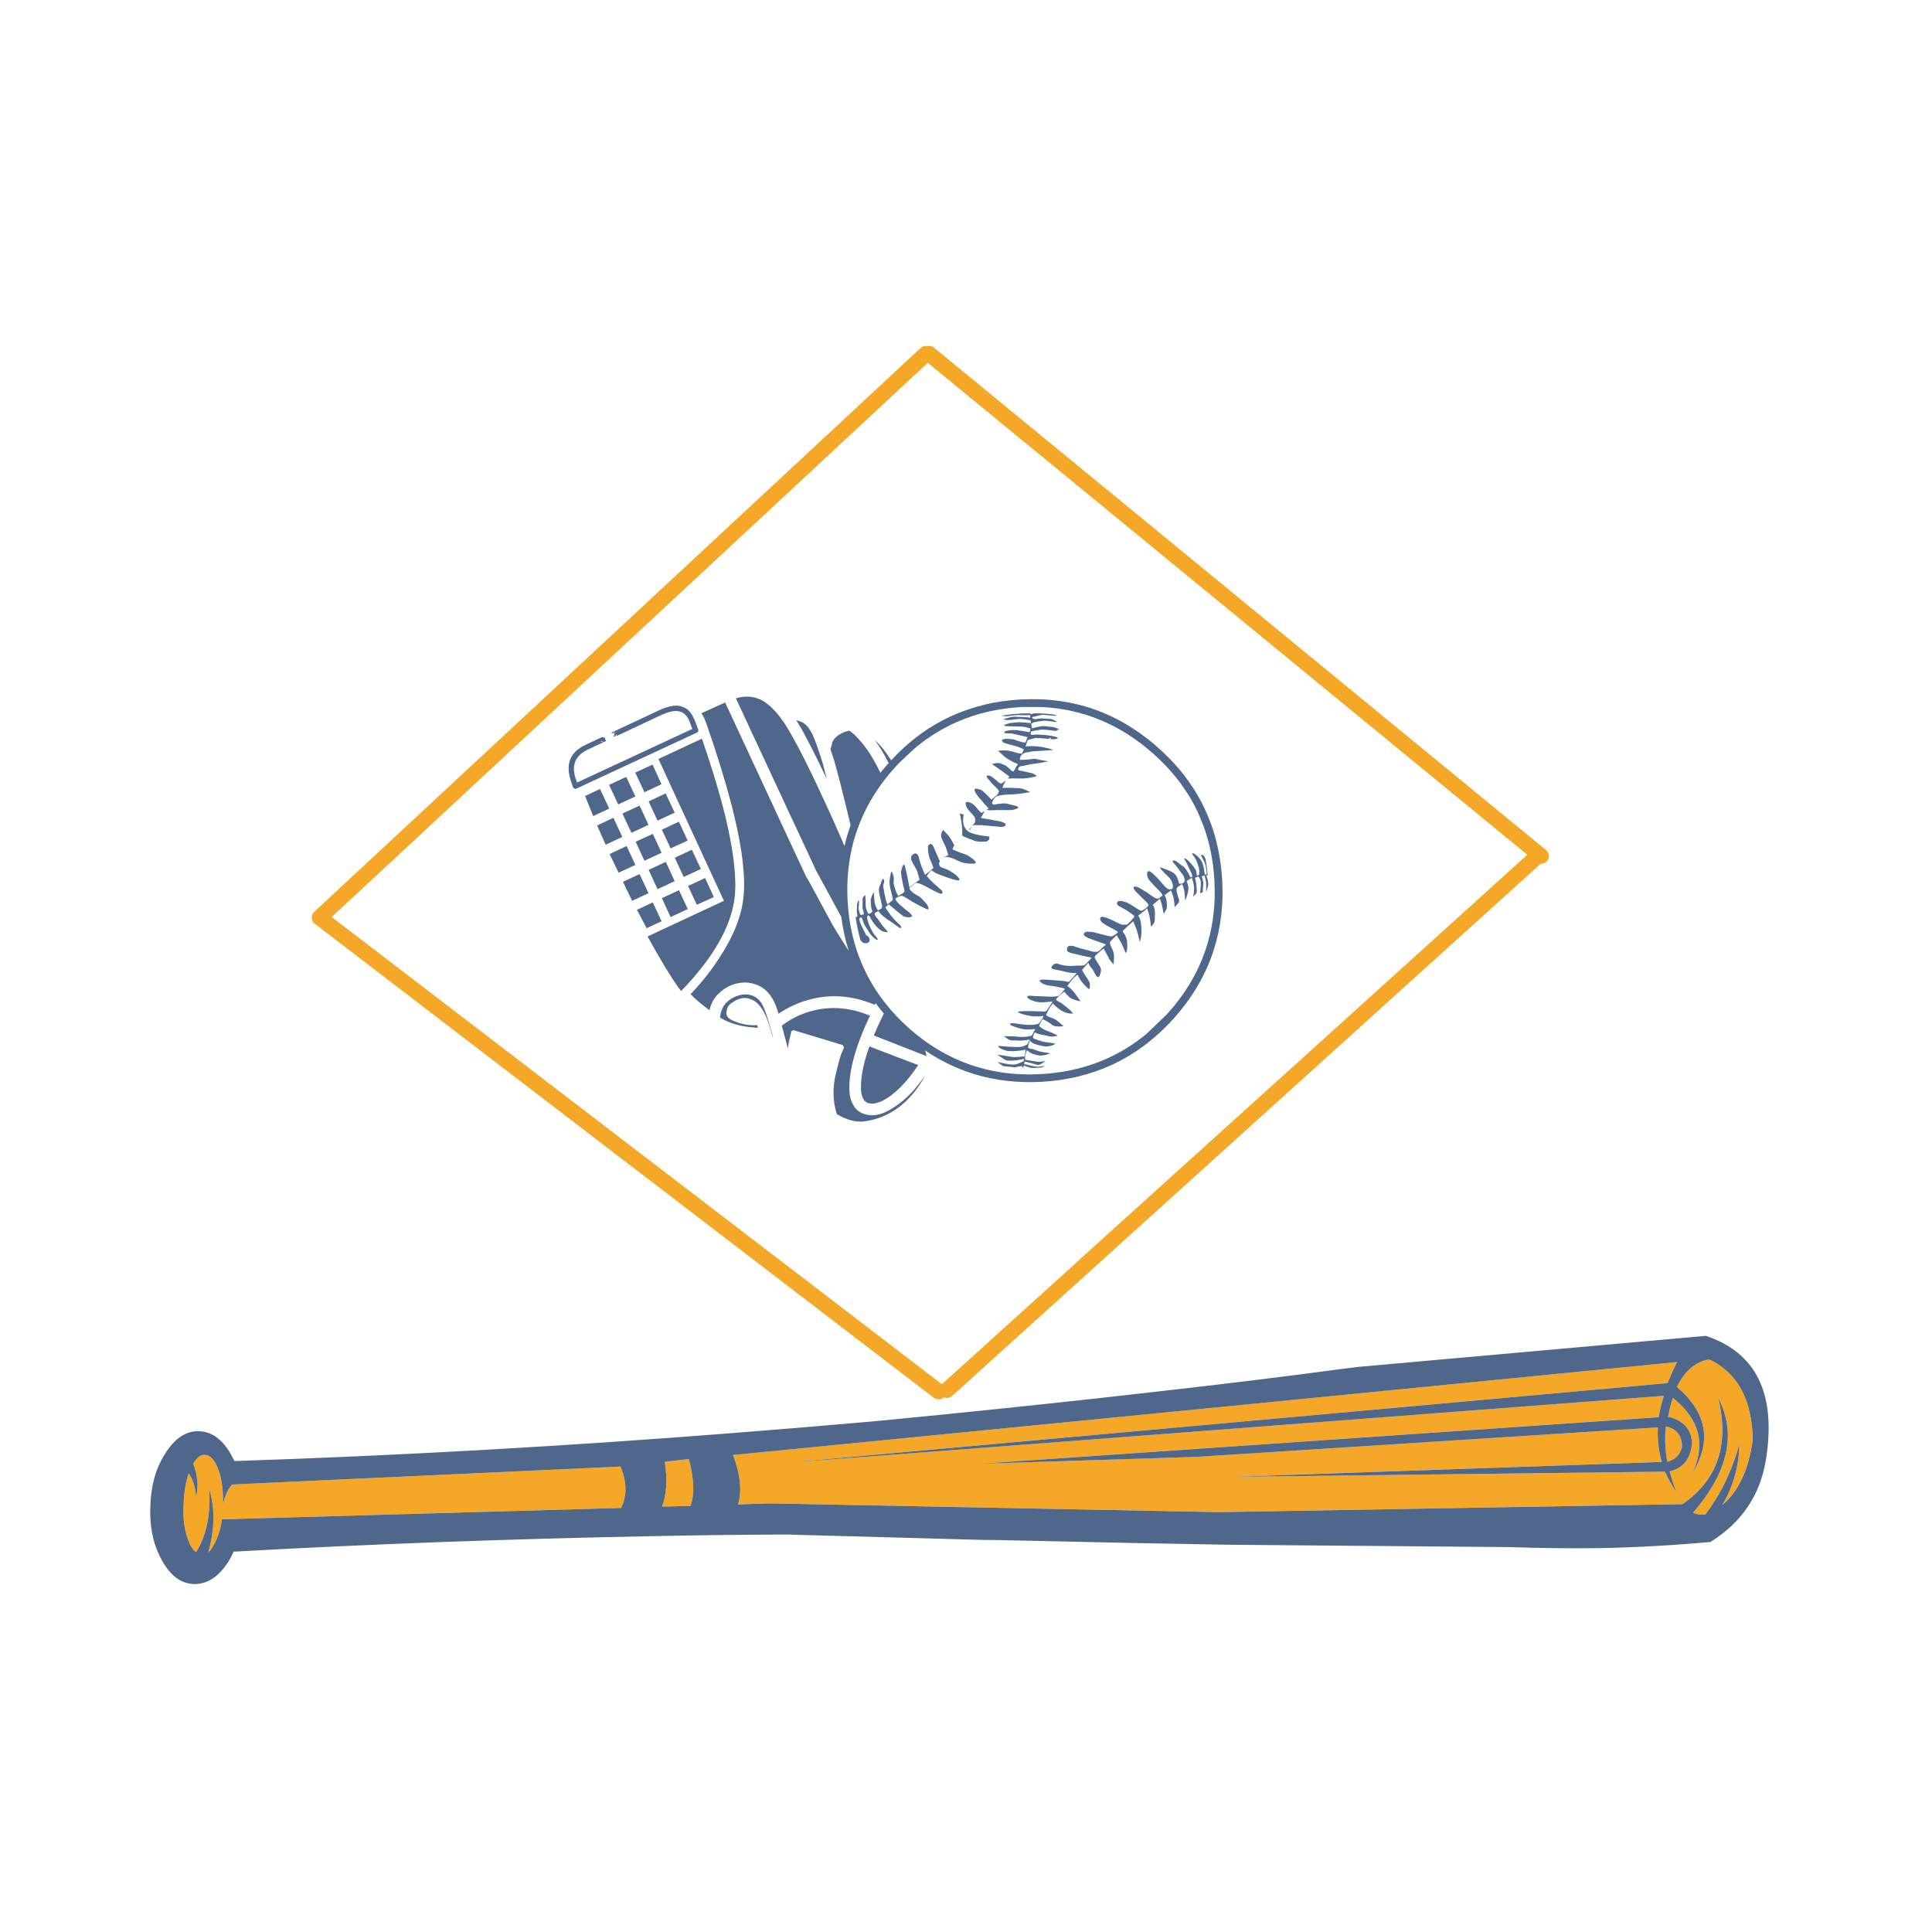 <?xml version="1.0" encoding="utf-8"?>
<!-- Generator: Adobe Illustrator 16.0.0, SVG Export Plug-In . SVG Version: 6.00 Build 0)  -->
<!DOCTYPE svg PUBLIC "-//W3C//DTD SVG 1.1//EN" "http://www.w3.org/Graphics/SVG/1.1/DTD/svg11.dtd">
<svg version="1.1" id="Layer_1" xmlns="http://www.w3.org/2000/svg" xmlns:xlink="http://www.w3.org/1999/xlink" x="0px" y="0px"
	 width="400px" height="400px" viewBox="0 0 400 400" enable-background="new 0 0 400 400" xml:space="preserve">
<g>
	<path fill="#F5A828" d="M360.081,299.048c-1.41,5.278-3.733,10.104-6.97,14.481c-0.922,0.145-1.79,0.035-2.604-0.326
		c7.322-8.497,9.066-16.416,5.234-23.756c2.332,9.617-0.136,16.938-7.404,21.966l-95.973,1.653l-93.017-1.815l-6.563,0.217
		c0.849-2.767,0.506-6.174-1.031-10.224l195.444-19.254c-0.725,1.482-1.383,2.938-1.979,4.365l-180.557,16.326l0.028,0.025
		l179.769-13.725c-0.451,1.467-0.804,2.938-1.057,4.42l-140.665,9.656l45.099-1.438l95.403-6.104
		c-0.126,2.494,0.145,4.881,0.813,7.16l-89.085,3.092l89.735-1.086c0.649,1.446,1.438,2.865,2.358,4.258
		c-0.561-1.5-1.021-2.945-1.384-4.34c0.02-0.035,0.057-0.045,0.108-0.024c2.712-0.615,4.222-2.552,4.528-5.806
		c-0.146-2.818-1.728-4.627-4.745-5.424c-0.072,0.02-0.146,0.01-0.219-0.025c-0.018,0-0.07-0.01-0.163-0.026l0.19-0.055
		c0.253-1.446,0.578-2.722,0.976-3.824c5.496,4.375,6.846,9.563,4.041,15.565c4.067-6.6,2.992-12.547-3.228-17.844
		c1.627-3.291,3.852-5.199,6.672-5.724c5.896,2.784,8.903,8.335,9.03,16.651c-0.813,6.164-2.92,10.676-6.318,13.531
		C358.869,307.682,360.045,303.495,360.081,299.048z M344.922,295.332c2.114,0.452,3.229,1.771,3.335,3.96
		c-0.232,1.735-1.257,2.856-3.063,3.362C344.723,299.941,344.633,297.502,344.922,295.332z M217.111,95.644l-0.096-0.067
		l-20.246-16.61c0.011-0.003,0.021-0.008,0.027-0.014l-0.434-0.353c-0.009,0.003-0.018,0.008-0.027,0.014l-4.244-3.498
		l-104.38,97.058c-0.031,0.059-0.081,0.108-0.148,0.148l-18.889,17.532l126.333,96.733l20.284-18.346
		c0.278-0.089,0.375-0.175,0.285-0.259l7.782-7.051c0.008-0.021,0.021-0.035,0.039-0.041c0.014-0.006,0.031-0.006,0.057,0
		c0-0.019,0-0.035,0-0.056l6.48-5.856c0.097-0.057,0.162-0.119,0.203-0.188l8.395-7.58v0.015c0.01-0.014,0.019-0.026,0.025-0.041
		l22.17-20.041c-0.018-0.045,0.021-0.078,0.107-0.096l5.031-4.542l0.054-0.041l28.99-26.224c0.024-0.09,0.075-0.135,0.149-0.135
		l10.807-9.777c0.043-0.023,0.097-0.074,0.162-0.148l10.184-9.207l-39.919-32.759c-0.03-0.012-0.054-0.029-0.067-0.055l-0.096-0.068
		l-9.749-8.013l-0.04-0.041l-0.177-0.136l-0.026-0.026c-0.035,0.002-0.049-0.007-0.041-0.028L249.966,122.6l0.015-0.014
		l-0.027,0.014L217.111,95.644z M190.616,72.037c0.325-0.308,0.714-0.442,1.166-0.407c0.091,0,0.182,0.01,0.271,0.027
		c0.052-0.013,0.105-0.022,0.164-0.027c0.434-0.054,0.822,0.063,1.165,0.353l126.699,104c0.343,0.271,0.542,0.633,0.597,1.085
		c0.056,0.435-0.063,0.822-0.354,1.166c-0.29,0.344-0.65,0.543-1.084,0.597c-0.096,0.011-0.186,0.016-0.271,0.014l-121.844,110.17
		c-0.344,0.289-0.732,0.434-1.166,0.434c-0.199-0.016-0.38-0.061-0.543-0.137c-0.242,0.229-0.531,0.364-0.867,0.408
		c-0.452,0.055-0.859-0.057-1.221-0.326L65.165,191.251c-0.361-0.271-0.561-0.633-0.597-1.085c-0.072-0.434,0.027-0.822,0.298-1.166
		c0.112-0.156,0.239-0.283,0.38-0.38c0.043-0.048,0.088-0.093,0.136-0.136L190.616,72.037z M42.386,301.217
		c1.175,0.036,2.133,1.094,2.874,3.174c0.308,0.852,0.543,1.844,0.705,2.982c0.181,1.318,0.254,2.721,0.218,4.203
		c0.289-1.717,0.903-3.128,1.844-4.23l80.461-3.715c1.319,3.254,1.347,6.11,0.081,8.569l-82.63,2.358
		c-0.199,1.627-0.606,3.092-1.221,4.395c-0.507,1.139-1.04,1.961-1.601,2.467c1.356-4.826,1.42-9.211,0.19-13.152
		c0.344,5.315-0.561,9.674-2.712,13.071c-0.633-0.416-1.193-1.282-1.682-2.604c-0.777-2.096-1.075-4.547-0.895-7.348
		c0.072-2.369,0.415-4.476,1.03-6.32c0.832,1.031,1.347,2.623,1.546,4.773c0.542-2.115,0.344-4.385-0.597-6.808
		C40.74,301.77,41.535,301.163,42.386,301.217z M137.626,302.654l4.99-0.569c0.47,1.753,0.759,3.362,0.867,4.827
		c0.146,1.88-0.026,3.507-0.515,4.881l-5.912,0.137C138.033,309.436,138.223,306.343,137.626,302.654z"/>
	<path fill="#4F678B" d="M247.701,178.18c-0.163-0.344-0.354-0.66-0.569-0.949l-0.299-0.353c0-0.091,0.026-0.153,0.081-0.189
		c0.091-0.091,0.299,0,0.624,0.271c0.11,0.087,0.214,0.173,0.312,0.258c0.063,0.055,0.121,0.109,0.178,0.162
		c0.484,0.467,0.812,0.941,0.977,1.424c0.146,0.471,0.281,1.148,0.407,2.034c0,0.163,0.034,0.253,0.106,0.271l0.326-0.136
		c-0.072-1.211-0.263-2.105-0.57-2.685l-0.678-1.274h0.354c0.198,0.036,0.344,0.181,0.434,0.434c0.093,0.108,0.154,0.227,0.19,0.353
		c0.217,1.103,0.369,2.241,0.461,3.417l-0.299,0.027l0.244,0.732c0.162,0.561,0.207,1.03,0.137,1.41
		c-0.164,0.65-0.301,1.058-0.407,1.22c0.056-1.229,0.026-2.034-0.081-2.413l-0.218-0.949l-0.599,0.189l0.189,0.679
		c0.127,0.47,0.164,0.84,0.109,1.111c-0.055,0.452-0.082,0.949-0.082,1.491l-0.569,0.217c0.183-1.464,0.208-2.377,0.082-2.738
		c-0.108-0.217-0.208-0.407-0.299-0.569l-0.136-0.163l-0.705,0.298l0.188,0.76c0.108,0.578,0.162,1.039,0.162,1.383
		c0.037,0.435,0.045,0.705,0.026,0.813c-0.055,0.181-0.162,0.353-0.324,0.516l-0.407,0.407c0.199-1.085,0.228-1.944,0.082-2.576
		c-0.091-0.435-0.188-0.787-0.299-1.059l-0.081-0.271l-1.085,0.705l0.244,0.596c0.146,0.453,0.181,0.868,0.106,1.248
		c-0.072,0.543-0.232,1.157-0.488,1.844c-0.034,0.091-0.1,0.199-0.188,0.326v-0.014c0.005-0.011,0.01-0.02,0.016-0.027
		c0.006-0.042,0.012-0.082,0.014-0.122c0.003-0.076-0.006-0.158-0.027-0.244c-0.035-0.958-0.117-1.618-0.244-1.979
		c-0.072-0.289-0.152-0.552-0.244-0.787l-0.136-0.244l-0.976,0.679c-0.109,0.126-0.163,0.334-0.163,0.624
		c0.026,0.107,0.071,0.311,0.136,0.609c0.026,0.103,0.055,0.216,0.081,0.339c0.024,0.08,0.052,0.166,0.081,0.258
		c0.047,0.148,0.102,0.315,0.163,0.502c0.01,0.029,0.019,0.062,0.026,0.095c0.011,0.021,0.02,0.043,0.025,0.068
		c0.057,0.289,0.02,0.533-0.107,0.731c-0.271,0.308-0.531,0.606-0.785,0.896c-0.014-0.26-0.031-0.504-0.055-0.732
		c-0.061-0.68-0.148-1.222-0.271-1.627l-0.436-1.139l-1.328,1.003l0.188,0.325c0.127,0.308,0.208,0.633,0.244,0.977
		c0.056,0.488,0.071,0.841,0.056,1.058c0,0.325-0.101,0.623-0.3,0.895l-0.354,0.597c-0.287-1.482-0.496-2.359-0.623-2.631
		l-0.161-0.487l-1.492,1.247l0.244,0.434c0.146,0.416,0.218,0.868,0.218,1.356l-0.025,0.406c-0.021,0.326-0.027,0.669-0.027,1.031
		c-0.02,0.307-0.107,0.551-0.271,0.731l-0.486,0.624c-0.146-1.193-0.271-2.016-0.381-2.468l-0.434-1.41l-0.436,0.434
		c-0.36,0.308-0.649,0.533-0.866,0.678c-0.345,0.218-0.524,0.371-0.543,0.462l0.299,0.461c0.181,0.506,0.289,1.075,0.325,1.708
		c0.005,0.049,0.01,0.099,0.014,0.149c0.034,0.379,0.043,0.759,0.025,1.14c-0.01,0.157-0.022,0.311-0.039,0.46v0.015
		c-0.008,0.071-0.018,0.144-0.027,0.216c-0.002,0.018-0.002,0.036,0,0.055c-0.014,0.084-0.027,0.171-0.04,0.258
		c-0.049,0.267-0.106,0.533-0.177,0.8c0,0.019-0.018,0.045-0.055,0.081c0.019,0.019,0.019,0.046,0,0.082
		c-0.062-0.275-0.118-0.532-0.176-0.772c-0.011-0.036-0.02-0.072-0.027-0.109c0.009-0.027,0.004-0.051-0.014-0.067
		c-0.102-0.422-0.194-0.792-0.285-1.112c-0.006-0.008-0.01-0.018-0.015-0.027c-0.004-0.016-0.008-0.028-0.014-0.04
		c-0.024-0.089-0.054-0.175-0.082-0.258c-0.039-0.128-0.08-0.246-0.121-0.353c-0.008-0.023-0.019-0.047-0.026-0.067
		c-0.018-0.05-0.035-0.095-0.056-0.136c-0.024-0.076-0.053-0.145-0.081-0.203l-0.461-1.14l-0.746,0.665
		c-0.07,0.038-0.126,0.088-0.163,0.148l-0.743,0.678c-0.035,0.042-0.07,0.078-0.108,0.109l-0.027,0.026
		c-0.044,0.045-0.089,0.081-0.136,0.108c-0.072,0.073-0.117,0.136-0.137,0.189h-0.025c-0.091,0.127-0.1,0.235-0.027,0.326
		c0.021,0.024,0.039,0.047,0.055,0.068c0.129,0.163,0.24,0.335,0.34,0.515c0.101,0.187,0.188,0.381,0.259,0.583l0.015,0.014
		c0.022,0.021,0.031,0.048,0.025,0.082v0.013c0.012,0.025,0.021,0.053,0.025,0.082l0.015,0.026v0.014
		c0.03,0.087,0.06,0.187,0.082,0.299c0.04,0.271,0.06,0.605,0.054,1.003c0.004,0.074,0.004,0.151,0,0.23
		c0,0.597-0.054,0.968-0.16,1.112l-0.164,0.298c-0.396-1.03-0.75-1.826-1.059-2.387l-0.813-1.329l-1.166,1.167
		c-0.125,0.126-0.198,0.244-0.217,0.353c0,0.181,0.055,0.416,0.161,0.705c0.072,0.127,0.138,0.262,0.19,0.406
		c0.072,0.148,0.133,0.271,0.176,0.366c0.038,0.076,0.064,0.135,0.082,0.177l0.014,0.027v0.026c0.006,0.016,0.012,0.029,0.014,0.041
		v0.014c0.031,0.085,0.055,0.157,0.068,0.217c0.107,0.325,0.152,0.642,0.137,0.949c0,0.597-0.037,1.13-0.108,1.6
		c-0.289-0.325-0.543-0.642-0.761-0.949c-0.107-0.126-0.188-0.234-0.243-0.325c0-0.055,0-0.1,0-0.135v-0.028
		c-0.017-0.024-0.034-0.052-0.056-0.081c-0.043-0.072-0.094-0.154-0.147-0.244l-0.326-0.596c-0.03-0.051-0.063-0.104-0.095-0.164
		l-0.325-0.65l-0.162-0.081l-0.76,0.651c-0.542,0.47-0.858,0.768-0.949,0.895c-0.09,0.108-0.09,0.253,0,0.434
		c0.036,0.108,0.188,0.38,0.461,0.813c0.361,0.579,0.57,0.913,0.624,1.004c0.055,0.145,0.1,0.28,0.137,0.406
		c0,0.106,0,0.244,0,0.406c0.019,0.09,0,0.197-0.056,0.324c-0.126,0.471-0.233,0.77-0.325,0.896
		c-0.127,0.109-0.279,0.082-0.461-0.081c-0.125-0.108-0.271-0.316-0.434-0.623c-0.146-0.38-0.344-0.724-0.598-1.031
		c-0.289-0.308-0.487-0.597-0.598-0.867l-0.107-0.326l-1.248,1.383c-0.071,0.091-0.053,0.218,0.056,0.38
		c0.036,0.108,0.181,0.353,0.435,0.731c0.071,0.107,0.279,0.426,0.623,0.948c0.235,0.345,0.371,0.624,0.406,0.843
		c0.036,0.379,0.036,0.687,0,0.922c-0.035,0.252-0.145,0.308-0.324,0.162c-0.634-0.562-1.185-1.177-1.654-1.846
		c-0.162-0.289-0.307-0.551-0.435-0.786l-0.081-0.243l-0.353,0.217c-0.271,0.217-0.498,0.436-0.679,0.65
		c-0.289,0.346-0.67,0.831-1.141,1.464l0.569,0.407c0.416,0.396,0.796,0.822,1.139,1.273c0.056,0.072,0.108,0.154,0.163,0.244
		c0.436,0.613,0.73,1.029,0.896,1.246c-0.289-0.035-0.605-0.106-0.948-0.217c-0.688-0.181-1.167-0.416-1.438-0.705
		c-0.107-0.09-0.181-0.162-0.217-0.217c-0.218-0.197-0.398-0.389-0.543-0.568l-0.189-0.271l-0.405,0.271h-0.026l-0.271,0.244
		c-0.164,0.127-0.309,0.242-0.435,0.354c-0.344,0.344-0.524,0.542-0.543,0.597c-0.108,0.146-0.036,0.289,0.218,0.435
		c0.055,0.037,0.101,0.055,0.135,0.055c0.271,0.145,0.543,0.308,0.813,0.488c0.543,0.416,0.994,0.776,1.356,1.084
		c0.561,0.487,0.856,0.813,0.895,0.978c-0.197,0.036-0.425,0.036-0.678,0c-0.523-0.071-1.04-0.244-1.546-0.517
		c-0.036-0.019-0.072-0.035-0.108-0.053c-0.542-0.346-1.003-0.697-1.383-1.06l-0.406-0.437l-0.381,0.437
		c-0.253,0.38-0.47,0.739-0.65,1.084c-0.127,0.271-0.244,0.534-0.353,0.787c-0.019,0.106,0.036,0.196,0.163,0.271
		c0.055,0.034,0.1,0.053,0.136,0.053c0.035,0.02,0.08,0.047,0.136,0.082c0.254,0.108,0.588,0.234,1.004,0.379
		c0.396,0.164,0.713,0.361,0.949,0.599l1.166,0.978c-0.289,0.071-0.589,0.101-0.896,0.082c-0.669,0.035-1.156-0.082-1.466-0.354
		c-0.344-0.271-0.76-0.542-1.246-0.813l-0.705-0.354l-0.569,0.977c-0.106,0.217-0.151,0.361-0.136,0.436
		c0.036,0.07,0.208,0.217,0.518,0.434c0.217,0.184,0.514,0.346,0.895,0.488c0.561,0.217,0.959,0.371,1.193,0.461l1.248,0.624
		c-0.183,0.071-0.408,0.117-0.681,0.137c-0.522,0.091-0.978,0.071-1.354-0.056c-0.309-0.09-0.813-0.198-1.52-0.325
		c-0.507-0.127-0.796-0.217-0.867-0.271c-0.146-0.071-0.244-0.116-0.299-0.135c-0.035,0.019-0.07,0.025-0.107,0.025l-0.162,0.38
		c-0.09,0.253-0.154,0.461-0.189,0.624c0,0.107,0.199,0.234,0.596,0.379c0.219,0.092,0.633,0.229,1.248,0.407
		c0.361,0.126,0.868,0.217,1.521,0.271c0.688,0.107,1.065,0.172,1.139,0.188c0.199,0.056,0.101,0.163-0.298,0.325
		c-0.325,0.107-0.669,0.199-1.031,0.271c-0.541,0.09-1.437-0.063-2.684-0.463c-0.488-0.145-0.859-0.396-1.112-0.76l-0.323,1.059
		c-0.072,0.234-0.057,0.397,0.053,0.487c0.072,0.092,0.254,0.154,0.543,0.188c0.182,0,0.507,0.092,0.978,0.271
		c0.505,0.199,0.938,0.325,1.302,0.381c0.688,0.09,1.267,0.188,1.734,0.299c-1.104,0.379-1.925,0.516-2.467,0.405
		c-0.814-0.161-1.43-0.37-1.846-0.624c-0.197-0.181-0.354-0.307-0.461-0.379l-0.107-0.027l-0.189,0.406
		c-0.106,0.309-0.172,0.553-0.188,0.732c0,0.181-0.011,0.38-0.026,0.597c0,0.146,0.09,0.228,0.271,0.244
		c1.121,0.198,1.891,0.325,2.307,0.38c0.471,0.036,1.039-0.027,1.708-0.189l-0.705,0.488c-0.506,0.307-0.868,0.416-1.085,0.324
		c-0.271-0.09-0.705-0.217-1.301-0.379c-0.489-0.127-0.805-0.199-0.949-0.217c-0.127-0.055-0.209-0.1-0.244-0.137l-0.244,0.543
		c1.465,0.396,2.422,0.597,2.875,0.597c0.435-0.036,0.912-0.101,1.438-0.188c-0.182,0.146-0.381,0.252-0.598,0.324
		c-0.072,0-0.125,0.01-0.162,0.027c-0.614,0.054-1.238,0.08-1.871,0.08c-0.037-0.019-0.1-0.026-0.189-0.026
		c-0.416-0.091-0.732-0.181-0.949-0.271c-0.197-0.056-0.36-0.127-0.488-0.22l-0.135,0.271c-0.055,0.091-0.09,0.163-0.108,0.217
		c-0.019,0-0.063,0-0.136,0l0.108-0.324h-0.38c-0.271,0-0.488,0.026-0.65,0.08c-0.162,0.073-0.39,0.118-0.679,0.138
		c-0.776-0.072-1.563-0.154-2.358-0.244c-0.107-0.072-0.227-0.153-0.354-0.244l-0.841-0.598c0.091,0.02,0.188,0.036,0.299,0.055
		l0.623,0.137c0.235,0.055,0.472,0.1,0.705,0.137c0.614,0.125,1.12,0.188,1.519,0.188h0.164c0.344,0,0.623-0.045,0.84-0.135
		c0.472-0.183,0.832-0.334,1.084-0.461l0.246-0.108L212,219.21l-0.542,0.136c-0.435,0.072-0.806,0.137-1.112,0.19
		c-0.197,0.019-0.522,0.035-0.977,0.054c-0.071,0-0.145,0-0.217,0c-0.344,0.02-0.623,0-0.84-0.054c-0.057,0-0.109-0.028-0.164-0.082
		l-1.682-1.085c0.649,0.072,1.229,0.154,1.733,0.244h0.028c0.197,0.035,0.39,0.072,0.568,0.109c0.018,0,0.045,0,0.081,0
		c0.036,0.018,0.063,0.024,0.081,0.024c0.182,0,0.316,0.026,0.406,0.081c0.055,0,0.091,0,0.109,0
		c0.576,0.056,1.291,0.025,2.143-0.081c0.054,0.036,0.107,0.036,0.162,0c0.091,0,0.162,0,0.217,0l0.136-0.024l0.218-1.386
		c-0.67,0.126-1.365,0.218-2.088,0.271c-0.471,0.037-0.887,0.037-1.248,0c-0.106,0-0.188,0-0.244,0
		c-0.487-0.07-0.912-0.197-1.272-0.379c-0.437-0.182-0.688-0.344-0.761-0.487c-0.127-0.146-0.063-0.208,0.188-0.189
		c0.452,0.036,1.121,0.091,2.009,0.162c1.155,0.056,1.89,0.072,2.195,0.056c0.307-0.02,0.669-0.117,1.085-0.299l0.515-0.271
		l0.461-0.979c-0.957,0.182-1.762,0.254-2.412,0.217c-0.291-0.035-0.695-0.045-1.221-0.025c-0.379-0.036-0.715-0.153-1.004-0.354
		c-0.271-0.254-0.498-0.406-0.679-0.461l-0.108-0.055c1.015-0.035,2.043,0,3.092,0.107c0.688,0.072,1.349,0.055,1.979-0.055
		l0.786-0.188l0.706-1.354c-1.284,0.162-2.313,0.125-3.093-0.109c-0.668-0.182-1.11-0.324-1.328-0.434
		c-0.309-0.092-0.533-0.182-0.678-0.271c-0.146-0.183-0.127-0.298,0.053-0.354c0.218-0.072,0.525-0.072,0.923,0
		c1.937,0.309,3.28,0.391,4.041,0.244c0.416-0.054,0.678-0.126,0.786-0.217c0.035-0.02,0.117-0.1,0.244-0.244
		c0.451-0.613,0.695-1.003,0.73-1.166c0.02-0.054,0.02-0.091,0-0.107c-0.035-0.055-0.091-0.071-0.162-0.055
		c-0.181,0.035-0.287,0.055-0.324,0.055c-0.234,0.056-0.488,0.063-0.76,0.027c-0.508,0.035-1.021,0-1.547-0.109
		c-0.181-0.035-0.344-0.07-0.486-0.106c-0.02-0.021-0.037-0.021-0.057,0c-0.921-0.199-1.509-0.39-1.763-0.567
		c-0.106-0.093-0.173-0.146-0.188-0.164l0.082-0.056c0.271-0.019,0.551-0.035,0.84-0.054l0.543-0.026
		c0.127-0.021,0.262-0.026,0.405-0.026c0.056,0.019,0.109,0.035,0.163,0.055c0.289-0.036,0.569-0.046,0.842-0.027
		c0.434,0,1.038,0.02,1.815,0.055c0.649,0.037,1.013,0.037,1.085,0c0.107-0.035,0.309-0.278,0.597-0.73
		c0.361-0.579,0.562-0.887,0.599-0.922c0.106-0.108,0.162-0.208,0.162-0.299c0-0.092-0.056-0.117-0.162-0.081
		c-0.524,0.034-1.03,0.081-1.521,0.136c-0.182,0-0.334,0.009-0.461,0.025c-0.091,0-0.163,0-0.217,0
		c-0.109-0.018-0.183-0.018-0.218,0c-0.072-0.018-0.137-0.025-0.189-0.025c-0.705-0.107-1.302-0.289-1.79-0.543
		c-0.38-0.198-0.587-0.391-0.624-0.568c-0.035-0.162,0.174-0.244,0.624-0.244c0.22,0.037,0.832,0.071,1.847,0.108l1.951,0.08
		c0.688,0.036,1.155,0.026,1.409-0.024c0.452-0.037,0.761-0.153,0.922-0.354c0.326-0.325,0.562-0.579,0.705-0.761
		c0.271-0.307,0.361-0.479,0.271-0.516c-0.055-0.035-0.324-0.107-0.813-0.218c-0.506-0.126-0.947-0.217-1.329-0.271
		c-0.649-0.092-1.11-0.154-1.383-0.19c-0.579-0.146-0.978-0.308-1.192-0.487c-0.289-0.218-0.443-0.371-0.461-0.461
		c0.018-0.109,0.217-0.189,0.598-0.244c0.416-0.019,1.916,0.082,4.502,0.299c0.091,0.035,0.181,0.056,0.271,0.056
		c0.18,0.019,0.334,0.063,0.461,0.135c0.162,0,0.315-0.081,0.461-0.244l1.409-1.571c-1.155-0.02-2.159-0.172-3.01-0.461
		c-0.886-0.162-1.481-0.279-1.789-0.354c-0.472-0.107-0.554-0.361-0.244-0.76c0.071-0.036,0.117-0.072,0.136-0.108
		c0.289-0.271,0.614-0.361,0.978-0.271c0.091,0.036,0.181,0.073,0.271,0.109c0.125,0.035,0.244,0.063,0.354,0.081
		c0.126,0.054,0.253,0.081,0.379,0.081c0.361,0.091,0.633,0.145,0.813,0.163v-0.027c0.668,0.072,1.283,0.072,1.845,0
		c0.577-0.018,0.959-0.027,1.14-0.027c0.38,0.019,0.688-0.055,0.922-0.217c0.146-0.127,0.381-0.38,0.705-0.759l0.488-0.516
		c0.07-0.072,0.045-0.136-0.081-0.19c-0.599-0.126-1.166-0.243-1.709-0.352c-0.542-0.127-1.021-0.244-1.438-0.354
		c-0.705-0.126-1.185-0.262-1.438-0.406c-0.326-0.146-0.426-0.425-0.299-0.841c0.107-0.397,0.471-0.542,1.084-0.434
		c0.146,0.018,0.289,0.054,0.436,0.108c0.036,0.019,0.081,0.036,0.137,0.054c0.308,0.091,0.703,0.218,1.191,0.38
		c0.38,0.091,0.967,0.235,1.764,0.435c0.055,0.035,0.116,0.063,0.189,0.081l0.324,0.081c0.345,0.072,0.598,0.1,0.76,0.082
		c0.271,0.018,0.498-0.036,0.68-0.163c0.146-0.091,0.36-0.308,0.649-0.651c0.019-0.018,0.262-0.217,0.731-0.597
		c0.127-0.09,0.055-0.172-0.219-0.243c-0.27-0.087-0.604-0.2-1.003-0.339c-0.051-0.019-0.103-0.036-0.147-0.055
		c-0.416-0.143-0.892-0.311-1.424-0.502l-0.761-0.298c-0.271-0.127-0.479-0.235-0.624-0.326c-0.359-0.271-0.425-0.523-0.188-0.759
		c0.181-0.199,0.506-0.271,0.977-0.217c0.162-0.019,0.307-0.01,0.434,0.026c0.092,0.019,0.162,0.027,0.217,0.027l0.244,0.027
		c0.742,0.217,1.293,0.361,1.654,0.434c0.471,0.127,1.004,0.263,1.603,0.407c0.343,0.054,0.604,0.036,0.784-0.054
		c0.056-0.037,0.101-0.064,0.136-0.082c0.381-0.253,0.625-0.425,0.731-0.516c0.164-0.145,0.127-0.289-0.106-0.434
		c-1.735-0.922-2.729-1.5-2.981-1.735c-0.291-0.235-0.437-0.516-0.437-0.841c0-0.38,0.37-0.452,1.112-0.217
		c0.613,0.199,1.347,0.515,2.195,0.949c0.688,0.379,1.166,0.561,1.438,0.542c0.271-0.012,0.47-0.016,0.599-0.014
		c0.063,0.003,0.108,0.007,0.136,0.014l0.055-0.027c0.037-0.015,0.082-0.042,0.137-0.081c0.113-0.085,0.268-0.225,0.461-0.42
		c0.025-0.033,0.052-0.064,0.082-0.096c0.132-0.146,0.244-0.271,0.339-0.379c0.161-0.185,0.267-0.312,0.312-0.38
		c0.108-0.072,0.172-0.172,0.189-0.299v-0.026c0-0.019-0.005-0.037-0.014-0.055c-0.024-0.071-0.094-0.153-0.203-0.244
		c-0.018-0.013-0.035-0.026-0.055-0.04l-0.015-0.015c-0.021-0.018-0.044-0.036-0.067-0.054c-0.127-0.091-0.451-0.316-0.977-0.678
		c-0.107-0.072-0.229-0.153-0.354-0.244c-0.09-0.054-0.568-0.316-1.438-0.786c-0.326-0.199-0.479-0.407-0.461-0.624
		c0.036-0.235,0.162-0.38,0.379-0.435c0.271-0.071,0.696-0.018,1.274,0.163c0.071,0.019,0.146,0.036,0.218,0.055l0.243,0.108
		c0.397,0.198,0.932,0.516,1.601,0.949c0.832,0.578,1.329,0.813,1.492,0.705c0.775-0.452,1.211-0.823,1.301-1.112
		c0.037-0.162-0.125-0.415-0.486-0.759c-0.117-0.11-0.229-0.219-0.338-0.325c-0.043-0.041-0.084-0.081-0.123-0.123l-0.015-0.013
		c-0.104-0.1-0.21-0.199-0.313-0.299l-0.229-0.217c-0.016-0.016-0.026-0.028-0.04-0.041c-0.229-0.229-0.445-0.451-0.65-0.664
		c-0.668-0.633-0.957-1.058-0.867-1.274c0.088-0.174,0.316-0.206,0.689-0.095c0.014,0.004,0.026,0.009,0.041,0.014
		c0.039,0.012,0.079,0.024,0.123,0.04c0.104,0.041,0.223,0.095,0.354,0.163l0.162,0.095c0.012,0.009,0.024,0.018,0.041,0.027
		c0.197,0.09,0.424,0.226,0.678,0.406c0.091,0.072,0.189,0.127,0.299,0.163c0.092,0.055,0.163,0.1,0.217,0.135
		c0.381,0.235,0.732,0.489,1.059,0.76l0.015,0.014c0.035,0.025,0.072,0.048,0.106,0.068c0.088,0.06,0.17,0.104,0.244,0.136h0.015
		c0.019,0.014,0.034,0.027,0.056,0.04c0.04,0.034,0.081,0.066,0.121,0.096c0.066,0.051,0.137,0.096,0.204,0.135
		c0.106,0.055,0.207,0.091,0.298,0.108c0.198,0.055,0.38,0.027,0.543-0.081h0.026l0.108-0.027c0.041-0.043,0.068-0.078,0.08-0.108
		v-0.026c0.309-0.182,0.471-0.326,0.488-0.435c0.018-0.127-0.208-0.434-0.678-0.922c-0.049-0.049-0.094-0.099-0.137-0.149
		c-0.236-0.235-0.443-0.448-0.623-0.637c-0.313-0.326-0.547-0.579-0.705-0.76c-0.117-0.118-0.224-0.23-0.313-0.339
		c-0.015-0.014-0.028-0.027-0.04-0.041c-0.281-0.323-0.463-0.604-0.543-0.841c-0.162-0.47-0.182-0.841-0.055-1.111
		c0.037-0.091,0.082-0.136,0.137-0.136c0.072-0.054,0.189-0.054,0.354,0c0.119,0.034,0.265,0.134,0.435,0.298
		c0.01,0.01,0.019,0.019,0.026,0.027c0.033,0.028,0.064,0.056,0.095,0.081c0.062,0.054,0.118,0.108,0.178,0.163
		c0.099,0.088,0.197,0.183,0.298,0.285c0.307,0.288,0.631,0.627,0.979,1.017c0.759,0.85,1.139,1.283,1.139,1.302
		c0.561,0.561,1.049,0.705,1.465,0.434c0.198-0.145,0.227-0.506,0.081-1.084c-0.181-0.598-0.506-1.104-0.978-1.52
		c-0.578-0.542-1.021-0.994-1.328-1.355c-0.344-0.398-0.361-0.543-0.055-0.434c0.254,0.108,0.715,0.279,1.383,0.515
		c0.018,0.006,0.035,0.011,0.056,0.014c0.206,0.083,0.396,0.169,0.569,0.258l0.025,0.014c0.02,0.009,0.036,0.018,0.055,0.027
		c0.068,0.036,0.131,0.071,0.189,0.108c0.096,0.054,0.186,0.108,0.271,0.162c0.076,0.059,0.146,0.117,0.217,0.177
		c0.018,0.019,0.035,0.036,0.055,0.054c0.325,0.325,0.561,0.76,0.705,1.302c0.107,0.271,0.172,0.506,0.189,0.705h0.543
		c0.379-0.09,0.586-0.325,0.623-0.705c-0.037-0.415-0.172-0.804-0.406-1.166c-0.361-0.452-0.625-0.805-0.786-1.058
		c-0.127-0.198-0.425-0.578-0.896-1.139c-0.344-0.344-0.479-0.552-0.406-0.624c0.107-0.145,0.271-0.163,0.488-0.054
		c0.217,0.054,0.514,0.253,0.895,0.596c0.309,0.235,0.613,0.453,0.922,0.651l0.027,0.027c0.061,0.056,0.123,0.123,0.188,0.203
		c0.036,0.042,0.072,0.087,0.108,0.136c0.063,0.079,0.133,0.17,0.203,0.271l0.12,0.177c0.382,0.633,0.625,1.085,0.734,1.356
		c0.252,0.035,0.379-0.036,0.379-0.218c0-0.146-0.045-0.334-0.137-0.569c-0.197-0.397-0.37-0.75-0.516-1.058
		c-0.135-0.309-0.273-0.611-0.42-0.908c-0.023-0.039-0.047-0.08-0.067-0.122c-0.173-0.335-0.353-0.66-0.542-0.976
		c-0.109-0.127-0.02-0.127,0.271,0c0.287,0.145,0.604,0.406,0.947,0.785c0.776,0.851,1.213,1.482,1.303,1.898
		c0.055,0.308,0.09,0.57,0.107,0.787l0.217,0.026c0.182-0.036,0.271-0.189,0.271-0.461c0.002-0.017,0.002-0.035,0-0.054
		c0.021-0.188,0.021-0.404,0-0.65c-0.01-0.06-0.02-0.123-0.026-0.19c-0.015-0.113-0.032-0.231-0.054-0.353
		C248.044,179.057,247.882,178.596,247.701,178.18z M238.818,156.091l-0.014-0.013c-0.045-0.04-0.09-0.081-0.137-0.122
		c-0.025-0.024-0.055-0.048-0.08-0.068c-0.042-0.038-0.083-0.074-0.123-0.108c-0.581-0.51-1.169-0.998-1.763-1.464
		c-0.095-0.079-0.188-0.156-0.284-0.231c-0.038-0.027-0.072-0.055-0.107-0.081c-0.063-0.045-0.127-0.091-0.189-0.135
		c-0.055-0.042-0.109-0.083-0.162-0.123c-0.158-0.118-0.316-0.235-0.475-0.352c-0.096-0.068-0.19-0.136-0.285-0.204
		c-0.297-0.213-0.596-0.421-0.895-0.624c-0.068-0.045-0.138-0.09-0.205-0.135c-0.643-0.43-1.291-0.837-1.951-1.221
		c-0.043-0.024-0.082-0.047-0.123-0.067c-0.465-0.27-0.938-0.527-1.409-0.773c-0.109-0.057-0.218-0.11-0.325-0.162
		c-0.627-0.319-1.26-0.618-1.898-0.896c-0.031-0.014-0.063-0.027-0.095-0.041c-2.214-0.956-4.506-1.68-6.875-2.169
		c-0.034-0.011-0.069-0.02-0.108-0.027c-0.244-0.045-0.487-0.09-0.73-0.136h-0.016c-0.047-0.009-0.098-0.018-0.146-0.026
		c-0.215-0.039-0.434-0.074-0.65-0.109c-0.063-0.008-0.125-0.018-0.188-0.026c-0.206-0.032-0.414-0.063-0.624-0.095
		c-0.553-0.075-1.107-0.138-1.668-0.19c-0.512-0.047-1.025-0.083-1.545-0.108l-4.014-0.014c-0.063,0.006-0.127,0.011-0.19,0.014
		c-0.067,0.006-0.136,0.01-0.203,0.014c-0.528,0.031-1.053,0.072-1.573,0.122c-0.055,0.004-0.106,0.008-0.162,0.014
		c-1.338,0.132-2.647,0.326-3.933,0.583c-0.136,0.025-0.271,0.053-0.405,0.081c-3.947,0.83-7.613,2.249-10.998,4.258
		c-0.103,0.061-0.207,0.124-0.313,0.189c-0.293,0.179-0.582,0.359-0.867,0.542c-0.038,0.023-0.074,0.047-0.108,0.068
		c-0.498,0.326-0.991,0.665-1.478,1.017c-0.298,0.217-0.592,0.438-0.882,0.665c-0.101,0.077-0.199,0.153-0.298,0.23
		c-0.138,0.108-0.273,0.217-0.407,0.325c-0.042,0.034-0.083,0.07-0.122,0.108c-0.129,0.105-0.26,0.209-0.394,0.313l-3.077,2.874
		c-0.062,0.066-0.125,0.135-0.19,0.203c-0.089,0.092-0.179,0.183-0.271,0.271l-0.434,0.475c-0.03,0.036-0.062,0.072-0.095,0.108
		c-0.072,0.082-0.145,0.163-0.217,0.244c-0.133,0.148-0.264,0.298-0.394,0.447c-0.266,0.306-0.528,0.613-0.786,0.922
		c-0.054,0.068-0.107,0.137-0.163,0.203l-0.691,0.868c-2.905,3.791-4.984,7.872-6.237,12.245c-0.047,0.164-0.092,0.326-0.136,0.487
		l-0.162,0.597c-0.069,0.291-0.137,0.58-0.204,0.868l-0.365,1.857c-0.009,0.058-0.018,0.116-0.027,0.176
		c-0.477,2.828-0.63,5.771-0.461,8.828c0.133,2.399,0.458,4.709,0.976,6.928c0.282,1.218,0.621,2.406,1.017,3.566
		c0.015,0.041,0.028,0.082,0.041,0.122c0.083,0.237,0.169,0.473,0.258,0.705c0.103,0.279,0.211,0.555,0.325,0.827
		c0.069,0.178,0.142,0.354,0.218,0.529c0.065,0.16,0.133,0.318,0.203,0.475c0.021,0.054,0.043,0.107,0.067,0.162
		c0.021,0.057,0.044,0.11,0.068,0.163c0.165,0.363,0.336,0.726,0.515,1.084c0.016,0.041,0.034,0.082,0.055,0.121
		c0.017,0.043,0.034,0.084,0.054,0.123c0.031,0.063,0.063,0.127,0.095,0.188c0.096,0.192,0.195,0.39,0.299,0.583
		c0.053,0.104,0.106,0.208,0.163,0.313c0.025,0.049,0.054,0.1,0.081,0.148c0.004,0.01,0.009,0.02,0.014,0.025
		c0.883,1.611,1.896,3.162,3.037,4.65l0.38,0.488c1.397,1.758,2.979,3.432,4.745,5.018c0.937,0.832,1.89,1.609,2.861,2.332
		c0.09,0.066,0.18,0.135,0.271,0.203c0.053,0.039,0.106,0.079,0.162,0.122c0.152,0.109,0.306,0.218,0.461,0.325
		c0.152,0.109,0.307,0.218,0.462,0.324c0.097,0.063,0.192,0.127,0.284,0.191c0.056,0.031,0.11,0.063,0.163,0.094
		c0.019,0.017,0.036,0.028,0.054,0.041c0.05,0.033,0.1,0.063,0.149,0.096c0.443,0.289,0.89,0.568,1.343,0.841
		c6.352,3.781,13.438,5.448,21.26,5.003c8.014-0.454,15.002-3.003,20.963-7.646c0.076-0.06,0.152-0.116,0.23-0.178
		c0.209-0.166,0.418-0.338,0.622-0.515l4.163-4c0.092-0.097,0.182-0.196,0.271-0.299c7.016-7.827,10.216-16.994,9.601-27.498
		c-0.218-3.95-0.95-7.646-2.196-11.091c-0.021-0.061-0.045-0.119-0.065-0.177c-0.015-0.034-0.026-0.07-0.041-0.108l-1.126-2.698
		c-0.012-0.022-0.02-0.045-0.026-0.067l-0.517-1.045c-0.174-0.345-0.354-0.688-0.543-1.03c-0.063-0.106-0.127-0.216-0.188-0.325
		c-0.019-0.031-0.034-0.063-0.054-0.096c-0.074-0.123-0.146-0.245-0.219-0.365c-0.021-0.04-0.045-0.081-0.066-0.122
		c-0.01-0.017-0.02-0.034-0.025-0.055c-0.061-0.093-0.117-0.188-0.178-0.284c-0.025-0.042-0.054-0.082-0.082-0.123
		c-0.021-0.031-0.045-0.063-0.066-0.095c-0.008-0.019-0.021-0.036-0.039-0.054v-0.014l-0.028-0.054
		c-0.017-0.028-0.034-0.055-0.054-0.082c-0.282-0.448-0.577-0.891-0.881-1.329c-0.019-0.023-0.035-0.046-0.057-0.067
		c-0.048-0.074-0.097-0.146-0.148-0.217c-0.131-0.192-0.269-0.382-0.405-0.569l-0.041-0.055c-0.039-0.053-0.079-0.106-0.122-0.162
		l-0.162-0.218c-0.263-0.345-0.533-0.688-0.813-1.03l-1.385-1.6c-0.261-0.288-0.527-0.572-0.801-0.854l-0.201-0.203
		c-0.021-0.019-0.037-0.036-0.057-0.055c-0.355-0.36-0.725-0.718-1.1-1.071c-0.064-0.065-0.135-0.129-0.203-0.189l-0.121-0.122
		C239.211,156.442,239.018,156.267,238.818,156.091z M242.833,157.786c0.169,0.183,0.336,0.363,0.502,0.542
		c0.073,0.084,0.146,0.165,0.217,0.244c0.021,0.028,0.044,0.056,0.067,0.082c0.148,0.17,0.299,0.342,0.447,0.515
		c0.072,0.085,0.145,0.172,0.218,0.258c0.146,0.175,0.29,0.352,0.434,0.529c0.05,0.063,0.099,0.125,0.149,0.189l0.014,0.014
		c0.016,0.019,0.028,0.037,0.041,0.055c0.162,0.203,0.319,0.406,0.475,0.61c0.014,0.017,0.025,0.034,0.041,0.054
		c0.514,0.68,1,1.371,1.463,2.074c0.01,0.011,0.019,0.02,0.029,0.027c0.047,0.082,0.096,0.163,0.147,0.244
		c0.058,0.089,0.116,0.179,0.177,0.271c0.158,0.255,0.316,0.512,0.475,0.772c0.388,0.647,0.752,1.304,1.1,1.966
		c0.074,0.16,0.152,0.318,0.229,0.475c0.607,1.218,1.146,2.465,1.613,3.743c0.029,0.073,0.057,0.145,0.082,0.217
		c1.088,3.024,1.798,6.229,2.129,9.613c0.006,0.028,0.012,0.056,0.014,0.081c0.063,0.604,0.113,1.214,0.148,1.831
		c0.286,5.083-0.283,9.864-1.708,14.346c-0.099,0.056-0.12,0.132-0.067,0.23c-1.646,5.074-4.389,9.761-8.229,14.061
		c-1.217,1.354-2.479,2.603-3.796,3.741c-0.078,0.072-0.154,0.14-0.229,0.205c-2.225,1.906-4.588,3.52-7.094,4.841
		c-0.463,0.243-0.934,0.479-1.41,0.704c-0.016,0.009-0.033,0.018-0.054,0.027c-0.024,0.032-0.06,0.047-0.097,0.041
		c-0.045,0.021-0.09,0.043-0.137,0.065c-4.426,2.046-9.273,3.221-14.549,3.524c-4.953,0.271-9.627-0.268-14.021-1.612l-0.025-0.015
		c-1.817-0.559-3.589-1.259-5.314-2.103c-0.032-0.011-0.063-0.024-0.095-0.04c-1.137-0.559-2.253-1.177-3.35-1.857
		c-0.443-0.275-0.883-0.563-1.315-0.854c0.098,0.386,0.192,0.773,0.285,1.166l-10.93-4.285c0.014-0.031,0.027-0.063,0.041-0.095
		c0.524-1.269,1.207-2.749,2.048-4.447c-0.049-0.058-0.099-0.108-0.149-0.163c-0.017-0.021-0.035-0.047-0.054-0.066
		c-0.197-0.234-0.392-0.472-0.584-0.705c-0.065-0.084-0.129-0.164-0.189-0.243c-0.251-0.322-0.495-0.644-0.732-0.964l-0.108,0.218
		c-0.018,0.043-0.036,0.084-0.054,0.122c-4.412-1.844-8.742-2.251-12.99-1.221c-2.514,0.597-4.827,1.619-6.942,3.063
		c-0.434-1.41-0.859-2.449-1.274-3.118c-1.085-1.88-2.703-2.975-4.854-3.28l-0.027-0.026c-1.845-0.151-3.499,0.255-4.962,1.221
		c-0.337,0.218-0.662,0.466-0.977,0.745c-0.279,0.242-0.551,0.51-0.813,0.8c-0.019,0-0.027,0.009-0.027,0.028
		c-0.669,0.831-1.13,1.798-1.383,2.9c-1.646-1.211-2.947-2.313-3.905-3.31c0.438-0.456,0.862-0.917,1.274-1.384l0.014-0.014
		c0.032-0.037,0.063-0.071,0.095-0.107c0.621-0.696,1.218-1.405,1.79-2.129c0.159-0.202,0.317-0.406,0.475-0.61
		c0.31-0.399,0.612-0.809,0.908-1.221c0.009-0.014,0.018-0.027,0.027-0.04c0.431-0.598,0.847-1.203,1.247-1.817
		c2.965-4.483,4.665-8.66,5.099-12.529c0.25-2.076,0.205-4.58-0.136-7.512v-0.026c-0.014-0.122-0.027-0.244-0.041-0.367
		c-0.013-0.103-0.025-0.207-0.04-0.311l-0.014-0.082c-0.018-0.151-0.035-0.301-0.055-0.447c-0.255-1.866-0.617-3.891-1.085-6.075
		c-0.173-0.777-0.358-1.577-0.555-2.399c-0.036-0.141-0.072-0.28-0.109-0.42v-0.014c-0.047-0.209-0.098-0.417-0.149-0.624
		c-0.007-0.032-0.017-0.063-0.026-0.095c-0.014-0.06-0.027-0.119-0.041-0.177c-0.047-0.18-0.092-0.36-0.136-0.542
		c-0.021-0.082-0.044-0.164-0.067-0.244c-0.045-0.176-0.09-0.352-0.136-0.529c-1.252-4.778-2.929-10.18-5.03-16.203v0.055
		c-0.271-0.887-0.624-1.655-1.058-2.306l4.908-2.224l15.051,32.38l0.027,0.041l1.735,3.729c0.018,0.018,0.036,0.045,0.055,0.081
		c0.034,0.045,0.129,0.199,0.284,0.461c0.058,0.103,0.126,0.22,0.203,0.353c0.08,0.144,0.171,0.307,0.271,0.488
		c0.019,0.031,0.036,0.063,0.055,0.095c0.837,1.526,2.328,4.278,4.475,8.258v0.027c0.229,0.383,0.459,0.762,0.691,1.139
		c0.04,0.068,0.081,0.136,0.122,0.203c0.836,1.375,1.646,2.663,2.427,3.864c0.06,0.085,0.119,0.171,0.177,0.259l-0.014-0.028
		c-0.361-1.148-0.668-2.324-0.922-3.525c-0.039-0.178-0.075-0.359-0.108-0.542c-0.199-0.958-0.361-1.935-0.488-2.929
		c-0.017-0.03-0.034-0.058-0.055-0.081c-0.002-0.017-0.007-0.03-0.014-0.041l-0.026-0.027c-1.494-2.737-2.646-4.857-3.458-6.359
		c-0.015-0.022-0.028-0.045-0.041-0.067c-0.299-0.547-0.552-1.009-0.759-1.383c-0.119-0.232-0.223-0.431-0.312-0.597
		c-0.046-0.082-0.086-0.154-0.123-0.217c-0.155-0.288-0.236-0.442-0.244-0.462c-0.018-0.035-0.036-0.054-0.054-0.054l-4.637-9.966
		h-0.015l-0.067-0.149h0.014l-0.217-0.461h-0.014l-0.067-0.149h0.013l-0.067-0.148h-0.014l-0.014-0.041l-0.041-0.082v-0.013
		l-0.148-0.299c-0.012-0.03-0.025-0.063-0.041-0.095l-11.417-24.528c1.826-0.543,3.498-0.462,5.018,0.244v-0.028
		c2.169,1.049,4.302,3.444,6.399,7.187c1.772,3.109,3.896,7.341,6.373,12.692c1.718,3.673,3.28,7.166,4.691,10.481
		c0.134-0.581,0.278-1.155,0.435-1.723c0.063-0.214,0.126-0.427,0.189-0.638c0.2-0.649,0.417-1.291,0.65-1.925v-0.014
		c-1.701-7.057-2.849-11.559-3.444-13.505v-0.027l-0.731-2.169c0.018-0.055,0.026-0.1,0.026-0.136
		c0.127-0.344,0.254-0.813,0.38-1.411c0.488-0.994,1.447-1.717,2.875-2.169l0.597-0.163c0.669,0.38,1.41,1.067,2.224,2.062h0.027
		c1.489,1.676,2.891,3.899,4.203,6.671c0.25-0.313,0.508-0.626,0.772-0.936c0.054-0.064,0.108-0.127,0.163-0.189
		c0.233-0.278,0.473-0.554,0.719-0.827c0.021-0.023,0.043-0.046,0.067-0.068c-0.914-1.823-1.867-3.409-2.86-4.759
		c1.15,1.022,2.275,2.42,3.376,4.189c0.26-0.281,0.522-0.557,0.786-0.827c2.169-2.234,4.488-4.151,6.956-5.749
		c0.108-0.067,0.218-0.135,0.325-0.203c0.026-0.019,0.054-0.037,0.082-0.054c0.825-0.521,1.666-1.004,2.521-1.452
		c0.042-0.023,0.083-0.047,0.122-0.067c1.26-0.654,2.557-1.233,3.892-1.735c0.311-0.119,0.622-0.232,0.936-0.339
		c0.533-0.19,1.069-0.367,1.612-0.529c0.209-0.065,0.423-0.129,0.639-0.189c0.105-0.03,0.216-0.062,0.325-0.095
		c0.173,0.051,0.332,0.01,0.475-0.122c0.789-0.203,1.591-0.384,2.4-0.543c0.051-0.008,0.101-0.018,0.147-0.026
		c1.731-0.324,3.519-0.541,5.355-0.651c0.051-0.006,0.102-0.011,0.148-0.013c0-0.021,0.01-0.021,0.026,0h0.024
		c1.287-0.073,2.554-0.092,3.799-0.055c0.098,0.006,0.191,0.01,0.283,0.014c1.341,0.05,2.66,0.162,3.959,0.339
		c0.066,0.009,0.137,0.018,0.203,0.026c3.537,0.508,6.91,1.494,10.117,2.957c0.014,0.003,0.027,0.008,0.039,0.013
		c0.82,0.378,1.631,0.784,2.428,1.221c0.021,0.013,0.045,0.026,0.067,0.04c0.021,0.012,0.043,0.025,0.067,0.041
		c0.017,0.007,0.033,0.016,0.055,0.027c0.255,0.142,0.508,0.286,0.76,0.434c0.03,0.018,0.063,0.035,0.096,0.055
		c0.545,0.323,1.088,0.662,1.627,1.017c0.322,0.213,0.647,0.435,0.977,0.664c0.044,0.03,0.089,0.063,0.137,0.096l0.014,0.014
		c0.127,0.088,0.252,0.178,0.381,0.271c0.054,0.039,0.107,0.08,0.162,0.122c0.23,0.167,0.463,0.339,0.689,0.516
		c0.135,0.098,0.266,0.197,0.395,0.298c0.037,0.026,0.074,0.055,0.109,0.082c0.045,0.036,0.09,0.072,0.135,0.108
		c0.112,0.09,0.228,0.18,0.34,0.271c0.091,0.071,0.182,0.144,0.271,0.216c0.078,0.065,0.155,0.133,0.229,0.204
		c0.033,0.021,0.064,0.043,0.096,0.067c0.184,0.153,0.361,0.307,0.543,0.461c0.029,0.027,0.063,0.055,0.096,0.082
		c0.172,0.152,0.344,0.307,0.516,0.461c0.123,0.109,0.244,0.218,0.365,0.325c0.021,0.023,0.045,0.046,0.067,0.067
		c0.07,0.064,0.144,0.129,0.218,0.19c0.174,0.167,0.346,0.335,0.516,0.502c0.086,0.081,0.172,0.162,0.258,0.244
		c0.365,0.352,0.723,0.709,1.07,1.07c0.092,0.094,0.182,0.189,0.271,0.285C242.697,157.641,242.766,157.713,242.833,157.786z
		 M218.426,148.023l0.028,0.014c0.315,0.151,0.347,0.219,0.095,0.203c-0.081-0.018-0.181-0.035-0.299-0.055h-0.055
		c-0.23-0.029-0.524-0.057-0.881-0.08c-0.022,0.001-0.045,0.001-0.068,0c-0.813-0.091-1.318-0.127-1.518-0.109
		c-0.398,0.073-0.742,0.154-1.031,0.244c-0.452,0.127-0.768,0.189-0.949,0.189l-0.027,0.218c0.182,0.162,0.416,0.244,0.705,0.244
		c0.651-0.145,1.258-0.182,1.817-0.108c0.091-0.019,0.353-0.01,0.786,0.026c0.271,0.036,0.516,0.063,0.732,0.082
		c0.36,0.162,0.668,0.308,0.922,0.434l0.014,0.014c0.111,0.117,0.043,0.167-0.203,0.149c-0.045-0.008-0.09-0.018-0.137-0.027
		l-0.582-0.095c-0.547-0.077-0.994-0.122-1.342-0.136h-0.449c-0.022,0.007-0.045,0.011-0.066,0.014
		c-0.705,0.072-1.193,0.153-1.464,0.244c-0.086,0-0.172,0.009-0.259,0.026c-0.045,0.012-0.09,0.024-0.135,0.041
		c-0.136,0.044-0.267,0.111-0.396,0.203l-0.106,0.055c-0.072,0.09-0.063,0.271,0.025,0.542l0.081,0.435
		c0.978-0.253,1.637-0.397,1.979-0.435c0.36-0.054,0.903-0.018,1.627,0.108c0.562,0.019,1.014,0.1,1.355,0.244l0.648,0.244
		c-0.342,0.235-0.576,0.361-0.703,0.38c-1.07-0.146-1.881-0.232-2.428-0.258c-0.057-0.003-0.109-0.008-0.164-0.014
		c-0.237-0.004-0.416,0.005-0.526,0.027l-1.546,0.244l-0.381,0.108c-0.035,0.019-0.063,0.027-0.08,0.027l-0.027,0.23v0.041
		l-0.025,0.243c0.035,0.163,0.299,0.208,0.787,0.136c0.469-0.054,1.291-0.027,2.467,0.082c0.506,0.09,0.922,0.153,1.248,0.189
		c0.867,0.199,1.236,0.344,1.11,0.435c-0.091,0.09-0.29,0.162-0.597,0.216h-0.705c-0.079-0.005-0.16-0.014-0.244-0.026
		c0.018-0.109,0.079-0.163,0.188-0.163c-0.034-0.018-0.07-0.063-0.106-0.136c-0.056,0.055-0.117,0.091-0.188,0.109
		c-0.02,0-0.082,0-0.188,0c0.071,0.035,0.08,0.09,0.026,0.162c-1.1-0.108-1.739-0.162-1.926-0.162c-0.508,0-0.843,0-1.004,0
		c-0.271,0.107-0.543,0.18-0.813,0.216s-0.507,0.118-0.705,0.244l-0.106,0.339c-0.008,0.1-0.033,0.181-0.082,0.245l-0.219,0.664
		h0.082c0.057-0.004,0.107-0.009,0.162-0.014c0.029-0.002,0.063-0.002,0.096,0l0.557-0.027c0.283-0.009,0.537-0.009,0.76,0
		c0.105,0.002,0.206,0.006,0.299,0.014c0.117,0.01,0.23,0.02,0.339,0.027c0.048,0.005,0.093,0.009,0.136,0.014
		c0.791,0.08,1.338,0.166,1.643,0.257c0.314,0.063,0.604,0.132,0.865,0.204c0.113,0.03,0.218,0.062,0.313,0.095h0.015
		c0.047,0.017,0.086,0.035,0.121,0.055c0.131,0.049,0.217,0.094,0.258,0.135c-0.258,0.019-0.502,0.037-0.731,0.055
		c-0.021-0.001-0.037-0.001-0.056,0c-0.223,0.016-0.436,0.029-0.637,0.041c-0.051,0.006-0.101,0.01-0.147,0.014
		c-1.106,0.077-1.822,0.122-2.144,0.135c-0.397,0-1.059,0.1-1.979,0.299c-0.163,0.054-0.335,0.136-0.518,0.244
		c-0.233,0.162-0.396,0.353-0.486,0.569c-0.146,0.343-0.172,0.569-0.081,0.678c0.688,0,1.293-0.026,1.815-0.081
		c0.254-0.019,0.569-0.063,0.948-0.136c0.308-0.019,0.579,0.018,0.813,0.108c0.371,0.093,0.982,0.206,1.83,0.339
		c0.056,0.009,0.109,0.018,0.162,0.027c0.096,0.013,0.188,0.026,0.285,0.04c-0.158,0.034-0.313,0.065-0.461,0.096
		c-0.068,0.014-0.138,0.027-0.203,0.04c-0.062,0.009-0.119,0.018-0.177,0.027c-0.077,0.011-0.142,0.024-0.188,0.041
		c-0.084,0.018-0.164,0.036-0.244,0.054l-0.096,0.014c-0.072,0.014-0.146,0.027-0.217,0.041c-0.775,0.138-1.396,0.224-1.857,0.258
		c-0.124,0.022-0.246,0.045-0.366,0.067c-0.246,0.05-0.478,0.1-0.69,0.149c-0.238,0.054-0.455,0.108-0.649,0.162
		c-0.162,0.036-0.345,0.055-0.542,0.055c-0.163,0.055-0.264,0.09-0.301,0.108c-0.018,0.018-0.07,0.091-0.162,0.217
		c-0.09,0.145-0.135,0.235-0.135,0.271c0,0.198,0.152,0.316,0.461,0.353c0.162,0,0.479,0.063,0.949,0.189
		c0.506,0.109,0.84,0.181,1.002,0.217c0.289,0.055,0.479,0.1,0.569,0.136c0.108,0.036,0.271,0.118,0.487,0.244
		c0.219,0.127,0.336,0.253,0.354,0.38c-0.056,0.013-0.109,0.026-0.162,0.041c-0.022,0.005-0.046,0.01-0.068,0.013
		c-0.247,0.055-0.482,0.104-0.703,0.149c-0.102,0.019-0.2,0.036-0.299,0.055c-0.604,0.106-1.098,0.165-1.479,0.176
		c-0.506,0-1.048,0-1.627,0l-0.624-0.026c-0.106,0.018-0.196,0.026-0.271,0.026c-0.02,0-0.045,0-0.082,0
		c-0.146,0-0.353,0.009-0.623,0.027l0.055-0.027c0.055-0.09,0.127-0.189,0.219-0.298v-0.163l-3.607-2.576
		c0.072,0.036,0.335,0,0.785-0.108c0.226-0.056,0.47-0.069,0.732-0.041c0.08,0.011,0.162,0.024,0.244,0.041
		c0.145,0.054,0.471,0.189,0.977,0.407c0.198,0.072,0.543,0.344,1.03,0.813c0.108,0.09,0.199,0.171,0.271,0.244
		c0.183,0.198,0.326,0.28,0.436,0.244l0.137-0.163c0.018-0.019,0.035-0.045,0.055-0.081c0.091-0.145,0.207-0.344,0.353-0.598
		l0.407-0.704c-0.092-0.036-0.172-0.063-0.244-0.081c-0.152-0.065-0.303-0.134-0.447-0.204c-0.078-0.035-0.154-0.07-0.229-0.108
		c-0.351-0.173-0.685-0.357-1.005-0.556c-0.396-0.217-0.877-0.588-1.438-1.112l-0.73-0.65c0.146-0.072,0.479-0.109,1.002-0.109
		c0.109-0.005,0.224-0.005,0.341,0c0.491,0.007,1.039,0.089,1.642,0.244c0.123,0.034,0.25,0.069,0.381,0.109
		c0.055,0.019,0.107,0.037,0.162,0.054c0.271,0.108,0.568,0.181,0.895,0.217c0.326,0.055,0.498,0.055,0.517,0l0.298-0.624h0.027
		l0.055-0.216c-0.275-0.135-0.537-0.252-0.787-0.354c-0.168-0.07-0.33-0.134-0.488-0.189c-0.178-0.063-0.35-0.117-0.514-0.162
		c-0.072-0.019-0.146-0.037-0.219-0.055c-0.035,0-0.055-0.009-0.055-0.027c-0.145,0-0.279-0.036-0.406-0.108
		c-0.055,0-0.107-0.009-0.162-0.027c-0.471-0.108-1.029-0.28-1.682-0.515l-0.271-0.488c0.127-0.07,0.252-0.125,0.381-0.163
		c0.012-0.004,0.025-0.008,0.041-0.014c0.012-0.004,0.025-0.008,0.041-0.014c0.146-0.035,0.295-0.053,0.446-0.054h0.015
		c0.053-0.002,0.106-0.002,0.162,0h0.026c0.457-0.008,0.909,0.028,1.356,0.108c0.105,0.036,0.217,0.072,0.324,0.108
		c0.182,0.036,0.36,0.1,0.541,0.19c0.127,0.054,0.28,0.1,0.463,0.135l0.299,0.109c0.232,0.036,0.469,0.071,0.705,0.107
		c0.053-0.018,0.09-0.026,0.106-0.026h0.026l0.435-1.112c-0.218-0.036-0.425-0.081-0.624-0.136l-2.521-0.569
		c-0.219-0.036-0.442-0.055-0.678-0.055c-0.416,0-0.688-0.018-0.813-0.054c-0.218-0.018-0.271-0.1-0.162-0.244
		c0.106-0.127,0.271-0.208,0.485-0.244c0.235-0.036,0.543-0.081,0.925-0.136c0.343-0.018,0.633-0.018,0.866,0h0.271l2.389,0.38
		c0.106,0.036,0.207,0.046,0.297,0.027l0.164-0.732c-0.326-0.108-0.717-0.217-1.166-0.325c-0.381-0.072-0.979-0.108-1.791-0.108
		l-1.192-0.027c-0.705-0.019-1.121-0.055-1.247-0.108c-0.07-0.023-0.111-0.046-0.122-0.067c-0.011-0.033,0.03-0.064,0.122-0.095
		v-0.015c0.031-0.022,0.136-0.063,0.313-0.121c0.025-0.012,0.054-0.021,0.08-0.027c0.035-0.017,0.071-0.03,0.109-0.041l0.025-0.014
		c0.021-0.01,0.045-0.019,0.067-0.027c0.019-0.003,0.034-0.008,0.056-0.014c0.234-0.051,0.488-0.118,0.76-0.203
		c0.072,0,0.152,0.009,0.244,0.027c0.232-0.055,0.479-0.09,0.729-0.108l0.65-0.027c0.562,0,1.329,0.055,2.306,0.163
		c0.057,0,0.118,0.009,0.188,0.027l-0.162-0.624c-0.106-0.019-0.206-0.027-0.297-0.027c-0.688-0.126-1.203-0.198-1.547-0.217h-0.353
		c-0.019,0-0.036,0-0.056,0c-0.021-0.002-0.041-0.002-0.066,0c-0.156-0.005-0.414,0.018-0.773,0.067
		c-0.135,0.013-0.283,0.03-0.446,0.055c-0.021,0.005-0.046,0.01-0.066,0.014l-0.271,0.027c-0.195,0.018-0.362,0.031-0.502,0.04
		c-0.238,0.019-0.387,0.023-0.446,0.014c-0.308,0-0.542-0.072-0.705-0.217l1.683-0.435h0.025c0.042-0.006,0.098-0.01,0.163-0.013
		c0.065-0.007,0.142-0.011,0.229-0.014c0.127-0.011,0.273-0.021,0.446-0.027c0.073,0.036,0.127,0.054,0.163,0.054
		c0.289,0,0.648,0.01,1.085,0.027c0.599,0.019,1.175,0.063,1.733,0.136l-0.053-0.542c-0.362,0.036-0.725,0.045-1.086,0.027
		c-0.106,0.018-0.207,0.018-0.299,0c-0.09,0.018-0.181,0.018-0.271,0c-0.217,0-0.486-0.009-0.813-0.027
		c-0.705,0.036-1.248,0.09-1.627,0.163c-0.357,0.066-0.736,0.089-1.141,0.067c-0.066-0.004-0.135-0.009-0.202-0.014
		c-0.077-0.009-0.153-0.018-0.229-0.027c-0.09-0.012-0.181-0.025-0.271-0.04c-0.024-0.004-0.054-0.009-0.081-0.015
		c0.027,0,0.061,0,0.096,0c0.061-0.003,0.123-0.008,0.188-0.013c0.129-0.022,0.271-0.055,0.421-0.095
		c0.063-0.009,0.124-0.019,0.188-0.027c0.444-0.063,0.894-0.117,1.342-0.163c0.033-0.004,0.064-0.008,0.098-0.013
		c0.184-0.02,0.361-0.037,0.543-0.055h0.055c0.405-0.038,0.813-0.07,1.221-0.095c0.649-0.019,1.318-0.027,2.008-0.027l-0.055,0.244
		c0.18-0.072,0.369-0.145,0.567-0.217l0.271-0.027c1.41-0.019,2.783,0.072,4.121,0.271
		C218.348,147.988,218.389,148.007,218.426,148.023z M201.18,171.115c-0.037,0.066-0.123,0.233-0.258,0.502
		c-0.055,0.054-0.146,0.181-0.271,0.379c0-0.198,0.063-0.353,0.189-0.461L201.18,171.115z M201.6,166.6
		c0.162,0.127,0.487,0.497,0.978,1.112c0.416,0.47,0.659,0.659,0.731,0.569c0.162-0.146,0.344-0.262,0.541-0.353
		c-0.072,0.108-0.188,0.325-0.352,0.651c-0.145,0.289-0.254,0.479-0.326,0.569c-0.197,0.181,0.063,0.298,0.787,0.353
		c0.198,0.018,0.623,0.09,1.273,0.217c0.199,0.055,0.396,0.1,0.598,0.135c0.271,0.055,0.506,0.082,0.705,0.082
		c0.107,0.036,0.199,0.063,0.271,0.081c0.217,0.019,0.416,0.063,0.596,0.136c0.309,0.108,0.533,0.226,0.68,0.353
		c0.145,0.127,0.171,0.271,0.081,0.434c-0.091,0.091-0.228,0.153-0.407,0.19c-0.091,0.036-0.189,0.054-0.298,0.054
		c-0.036,0-0.056,0.009-0.056,0.027c0-0.019-0.019-0.019-0.053,0h-0.027c-0.021,0-0.036,0-0.055,0l-0.379-0.027
		c-0.289-0.054-0.688-0.091-1.193-0.108c-0.579-0.072-1.004-0.117-1.274-0.136c-0.037,0-0.091,0-0.163,0
		c-0.09,0-0.145-0.009-0.162-0.026c-0.597-0.073-1.4-0.1-2.414-0.082c-0.162,0.019-0.324,0.108-0.488,0.271l0.625-0.76
		c0.091-0.289,0.107-0.588,0.055-0.895c-0.02-0.181-0.162-0.416-0.436-0.705c-0.344-0.38-0.604-0.678-0.785-0.896
		c-0.307-0.307-0.523-0.659-0.65-1.057c-0.145-0.435-0.117-0.678,0.082-0.732C200.479,165.967,200.984,166.148,201.6,166.6z
		 M204.962,161.719c-0.271-0.325-0.442-0.534-0.515-0.624c-0.219-0.271-0.235-0.443-0.055-0.515
		c0.323-0.109,0.775,0.071,1.354,0.542c0.197,0.145,0.497,0.397,0.896,0.759c0.324,0.29,0.551,0.397,0.678,0.326
		c0.218-0.073,0.533-0.289,0.949-0.651c-0.344,0.597-0.541,1.013-0.598,1.247c-0.055,0.109-0.107,0.218-0.163,0.326
		c0.741-0.037,1.446-0.037,2.115,0c0.599,0.018,1.031,0.036,1.304,0.054c0.307,0.013,0.596,0.063,0.866,0.149
		c0.015,0.002,0.024,0.006,0.041,0.014h0.015l0.055,0.026c0.014,0.005,0.027,0.01,0.041,0.015c0.068,0.023,0.137,0.051,0.203,0.081
		l0.025,0.014c0.598,0.253,0.977,0.425,1.141,0.515c-1.771,0.308-3.137,0.47-4.096,0.488c-0.923,0-1.861,0.108-2.82,0.325
		l-0.299,0.218c-0.182,0.181-0.324,0.37-0.435,0.569c-0.183,0.343-0.271,0.569-0.271,0.678c0,0.181,0.146,0.289,0.435,0.325
		c0.506-0.108,0.922-0.172,1.247-0.189c0.65-0.108,1.211-0.091,1.682,0.054l1.438,0.353c0.436,0.109,0.644,0.217,0.623,0.326
		c-0.034,0.145-0.172,0.253-0.404,0.325c-0.107,0.036-0.346,0.108-0.705,0.217c-0.184,0.036-0.751,0.046-1.709,0.027
		c-0.396,0.019-0.741,0.019-1.029,0c-0.199-0.019-0.381-0.019-0.543,0c-0.146,0-0.279,0.009-0.406,0.027
		c-0.252,0-0.604,0.009-1.059,0.026c-0.416-0.054-0.678-0.081-0.785-0.081l0.541-0.298c-0.597-0.579-1.185-1.238-1.763-1.98
		c-0.056,0-0.09-0.018-0.106-0.054l-0.488-0.651c-0.524-0.669-0.696-1.111-0.516-1.329c0.106-0.126,0.352-0.126,0.73,0
		c0.416,0.091,0.74,0.254,0.977,0.489c0.325,0.271,0.904,0.84,1.735,1.708l1.192-1.058l0.026-0.081
		c0.127-0.091,0.199-0.181,0.218-0.271c0.056-0.108,0.08-0.226,0.08-0.353c-0.018-0.145-0.226-0.416-0.623-0.813
		c-0.597-0.561-0.938-0.904-1.031-1.03l-0.053-0.082C205.063,161.809,205.018,161.754,204.962,161.719z M198.752,168.417
		c0.434,0.145,0.687,0.217,0.759,0.217c-0.307,1.682,0.01,2.848,0.949,3.498c0.706,0.488,2.16,0.841,4.366,1.058v0.543
		c-0.182,0.271-0.416,0.442-0.705,0.515c-0.107,0.019-0.434,0.027-0.977,0.027c-0.524,0-1.004-0.072-1.438-0.217
		c-0.452-0.181-0.823-0.325-1.11-0.435c-0.526-0.198-0.86-0.334-1.005-0.406c-0.142-0.074-0.268-0.156-0.38-0.244
		c0.075-1.276-0.078-2.723-0.461-4.339L198.752,168.417L198.752,168.417z M193.273,175.305c0.072,0.163,0.199,0.461,0.38,0.896
		l0.922,2.088c0.034,0,0.075-0.022,0.122-0.068l-0.067,0.068c-0.181,0.181-0.244,0.415-0.19,0.705
		c0.055,0.289,0.235,0.497,0.543,0.624c0.705,0.234,1.066,0.361,1.085,0.379c0.38,0.163,0.795,0.407,1.247,0.732l0.082,0.027
		c1.048,0.795,1.437,1.293,1.165,1.491c-0.09,0.091-0.551,0.019-1.383-0.217l-0.189-0.081c-0.163-0.055-0.344-0.108-0.542-0.163
		c-1.104-0.38-1.972-0.705-2.604-0.977c-0.024-0.01-0.047-0.02-0.068-0.026c-0.078-0.041-0.155-0.086-0.23-0.136
		c-0.093-0.054-0.188-0.117-0.284-0.19l-0.163-0.136c-0.016-0.007-0.028-0.016-0.041-0.026c-0.145-0.108-0.262-0.118-0.353-0.027
		c-0.068,0.068-0.168,0.186-0.298,0.353c-0.144,0.185-0.324,0.429-0.543,0.732l0.434,0.516c0.145,0.15,0.285,0.295,0.421,0.434
		c0.224,0.226,0.437,0.433,0.638,0.624c0.117,0.102,0.234,0.206,0.353,0.312c0.058,0.05,0.117,0.1,0.176,0.149
		c0.008,0.007,0.017,0.011,0.027,0.014l0.298,0.271c0.05,0.045,0.1,0.091,0.149,0.136c0.03,0.025,0.062,0.052,0.095,0.081
		c0.131,0.111,0.262,0.225,0.394,0.339c0.163,0.127,0.253,0.317,0.271,0.569c0.018,0.055,0,0.109-0.055,0.163
		c-0.018,0.072-0.136,0.1-0.353,0.081c-0.048-0.031-0.192-0.09-0.434-0.176c-0.035-0.014-0.071-0.027-0.108-0.04
		c-0.286-0.135-0.656-0.32-1.112-0.557c-0.464-0.24-1.015-0.534-1.654-0.881c-0.025-0.015-0.053-0.028-0.081-0.041
		c-0.226-0.117-0.523-0.248-0.896-0.394c-0.113-0.032-0.213-0.06-0.298-0.081c-0.132-0.034-0.231-0.058-0.298-0.068
		c-0.033-0.008-0.06-0.012-0.082-0.013c-0.09,0.018-0.153,0.036-0.189,0.054c-0.054,0.019-0.189,0.118-0.407,0.299
		c-0.026,0.039-0.139,0.134-0.339,0.284c-0.073,0.063-0.159,0.13-0.257,0.204c-0.182,0.071-0.263,0.189-0.244,0.352
		c0.036,0.182,0.234,0.426,0.596,0.732c0.05,0.043,0.1,0.084,0.149,0.122c0.199,0.16,0.394,0.291,0.584,0.394l0.107,0.108
		c0.037,0.019,0.1,0.027,0.19,0.027c0.091,0.09,0.198,0.162,0.325,0.217c0.012,0.008,0.021,0.018,0.027,0.026
		c0.07,0.047,0.143,0.097,0.217,0.149l0.067,0.055c0.014,0.016,0.027,0.029,0.041,0.04c0.241,0.212,0.494,0.474,0.759,0.787
		l0.299,0.353c0.054,0.048,0.104,0.098,0.149,0.149c0.103,0.117,0.18,0.239,0.229,0.365c0.091,0.163,0.146,0.317,0.164,0.462
		c0,0.036,0.009,0.063,0.026,0.081c0,0.019,0,0.036,0,0.055c0,0.132-0.055,0.19-0.162,0.176c-0.023,0.001-0.05-0.003-0.082-0.014
		c-0.012-0.004-0.025-0.008-0.041-0.014c-0.075-0.027-0.201-0.082-0.38-0.163c-0.235-0.108-0.565-0.267-0.989-0.474
		c-0.458-0.24-0.855-0.452-1.193-0.638c-0.249-0.137-0.466-0.259-0.65-0.366c-0.578-0.38-1.003-0.642-1.274-0.786
		c-0.091-0.073-0.182-0.136-0.271-0.189c-0.217-0.091-0.38-0.145-0.488-0.163c-0.054,0-0.1,0-0.136,0
		c-0.271,0.072-0.515,0.163-0.731,0.271c-0.362,0.182-0.507,0.335-0.435,0.462c0.091,0.253,0.308,0.542,0.651,0.867
		c0.145,0.182,0.325,0.344,0.542,0.488c0.181,0.145,0.597,0.497,1.247,1.058c0.072,0.019,0.118,0.045,0.136,0.081l0.027,0.027
		c0.072,0.072,0.145,0.127,0.217,0.163c0.452,0.434,0.651,0.705,0.597,0.813c-0.126,0.145-0.389,0.217-0.786,0.217
		c-0.036,0-0.063-0.009-0.082-0.027c-0.542,0-0.958-0.145-1.247-0.434c-0.741-0.578-1.4-1.121-1.979-1.627l-0.705-0.597
		l-0.271,0.217c-0.198,0.163-0.343,0.289-0.434,0.38l0.081,0.189c0.055,0.127,0.181,0.316,0.38,0.569
		c0.072,0.127,0.172,0.271,0.299,0.435l0.406,0.569c0.019,0.036,0.055,0.072,0.108,0.108c0.181,0.271,0.488,0.623,0.922,1.058
		c0.235,0.217,0.498,0.461,0.787,0.732c0.325,0.325,0.37,0.542,0.135,0.65c-0.054,0.072-0.37-0.117-0.949-0.569
		c-0.461-0.331-0.786-0.566-0.976-0.705c-0.102-0.071-0.165-0.117-0.19-0.136c-0.253-0.145-0.569-0.353-0.949-0.623
		c-0.018-0.055-0.054-0.082-0.107-0.082c-0.199-0.167-0.375-0.316-0.529-0.447c-0.117-0.096-0.221-0.182-0.313-0.258l-0.04-0.041
		c-0.038-0.046-0.074-0.091-0.108-0.135c-0.075-0.087-0.139-0.168-0.19-0.244c-0.02-0.022-0.038-0.045-0.054-0.068
		c-0.004-0.01-0.009-0.019-0.014-0.026l-0.108-0.19l-0.299,0.136c-0.181,0.072-0.325,0.153-0.434,0.244
		c-0.049,0.05-0.077,0.112-0.081,0.189v0.014c0.001,0.147,0.087,0.346,0.258,0.597v0.014l0.014,0.014
		c0.063,0.09,0.137,0.185,0.217,0.285c0.018,0.036,0.063,0.071,0.135,0.107c0.019,0.055,0.045,0.108,0.082,0.163
		c0.127,0.145,0.289,0.37,0.488,0.679c0.217,0.343,0.416,0.614,0.597,0.813c0.162,0.162,0.307,0.315,0.434,0.461l0.542,0.65h-0.04
		l-0.638-0.027c-0.08-0.018-0.157-0.04-0.23-0.067c-0.134-0.038-0.261-0.088-0.38-0.149h-0.014c-0.248-0.13-0.474-0.302-0.678-0.516
		c-0.271-0.234-0.497-0.461-0.678-0.678c-0.055-0.072-0.118-0.153-0.19-0.244c-0.071-0.09-0.126-0.162-0.162-0.217
		c-0.235-0.38-0.389-0.624-0.461-0.732l-0.461-0.786l-0.108-0.027c-0.091-0.018-0.181,0.036-0.271,0.163
		c-0.127,0.199,0.026,0.85,0.461,1.952c0.38,0.887,0.741,1.537,1.085,1.952c0.524,0.562,0.723,0.878,0.597,0.949
		c-0.108,0.091-0.362-0.035-0.76-0.379c-0.398-0.344-0.723-0.724-0.977-1.14c-0.108-0.198-0.334-0.551-0.678-1.058
		c-0.217-0.325-0.361-0.596-0.434-0.813l-0.407-1.139l-0.081-0.054c-0.072-0.019-0.145-0.019-0.217,0
		c-0.126,0.054-0.19,0.099-0.19,0.136c-0.054,0.09-0.045,0.28,0.028,0.569c0.09,0.397,0.515,1.328,1.274,2.793
		c0.058,0.131,0.121,0.267,0.189,0.406c-0.035-0.075-0.071-0.156-0.108-0.243c0.361,0.126,0.597,0.388,0.705,0.786
		c0.072,0.434-0.108,0.714-0.542,0.841h-0.136c-0.199,0.054-0.389,0.036-0.569-0.055c-0.019,0.036-0.109-0.019-0.271-0.163
		c-0.163-0.126-0.299-0.289-0.407-0.488c-0.397-1.519-0.724-3.055-0.977-4.609l0.38-0.244c0-0.163-0.027-0.371-0.081-0.624h-0.027
		c-0.019-0.181-0.019-0.533,0-1.058c0-0.162,0.009-0.289,0.027-0.38c0.019-0.036,0.027-0.081,0.027-0.136
		c0-0.054-0.009-0.107-0.027-0.162c0.036-0.199,0.072-0.353,0.108-0.461c0.036-0.182,0.108-0.316,0.217-0.407l0.108-0.081
		l-0.054,0.949c0,0.146-0.01,0.262-0.027,0.353c-0.072,0.397,0.027,0.94,0.298,1.627l0.027,0.027c0.019,0,0.046,0.018,0.081,0.054
		c0.037,0.037,0.082,0.055,0.136,0.055c0.037,0,0.218-0.072,0.543-0.217c-0.019-0.127-0.072-0.38-0.163-0.76
		c-0.108-0.217-0.153-0.687-0.136-1.41c0.036-0.162,0.036-0.298,0-0.406c0-0.452,0.027-0.732,0.082-0.841
		c0.036-0.073,0.126-0.172,0.271-0.299l0.271-0.162l-0.027,0.379c0,0.019,0.018,0.317,0.055,0.896c-0.019,0.235-0.019,0.497,0,0.786
		c0.018,0.597,0.207,1.185,0.569,1.763l0.407-0.081l0.379-0.325c0.036-0.108,0.01-0.263-0.081-0.462
		c-0.107-0.245-0.176-0.688-0.204-1.328c-0.006-0.11-0.01-0.228-0.013-0.353c-0.036-0.271,0.018-0.597,0.163-0.977
		c0.022-0.07,0.077-0.197,0.162-0.38l0.027-0.054c0.02-0.037,0.043-0.078,0.067-0.122c0.015-0.036,0.028-0.071,0.041-0.108
		l0.014-0.014l0.013-0.027c0.037-0.126,0.082-0.181,0.136-0.163c0.019,0,0.027,0.028,0.027,0.082
		c-0.011,0.101,0.003,0.376,0.041,0.827c0.01,0.15,0.023,0.317,0.04,0.502c0.017,0.165,0.035,0.346,0.055,0.542
		c0.091,0.507,0.244,0.958,0.461,1.356c0.072,0.162,0.163,0.289,0.271,0.379c0.021-0.011,0.076-0.038,0.162-0.081l0.041-0.014
		c0.049-0.028,0.107-0.06,0.177-0.095c0.198-0.108,0.334-0.208,0.406-0.299l-0.027-0.026c0.037-0.127,0.063-0.199,0.082-0.218
		v-0.054c0-0.036-0.019-0.136-0.055-0.298c-0.054-0.254-0.153-0.697-0.298-1.329l-0.027-0.068c-0.015-0.07-0.027-0.138-0.041-0.203
		c-0.006-0.016-0.011-0.029-0.014-0.041c-0.008-0.017-0.017-0.035-0.026-0.054c-0.146-0.568-0.218-1.07-0.218-1.505
		c0-0.254,0.046-0.479,0.136-0.679c0.127-0.253,0.218-0.451,0.271-0.596c0.091-0.398,0.172-0.633,0.244-0.706
		c0.108-0.271,0.217-0.325,0.325-0.162c0.072,0.055,0.108,0.126,0.108,0.217c0,0.072,0,0.172,0,0.298v0.082
		c-0.036,0.127-0.1,0.353-0.189,0.678c-0.018,0.217,0.036,0.588,0.163,1.112c0.018,0.253,0.099,0.65,0.244,1.193
		c0.054,0.451,0.207,0.994,0.461,1.627l1.003-0.841c0.126-0.055,0.153-0.217,0.081-0.488c-0.072-0.308-0.234-0.977-0.488-2.007
		c-0.09-0.362-0.145-0.777-0.162-1.247c0-0.036,0-0.082,0-0.136c0.018-0.199,0.045-0.443,0.081-0.732
		c0-0.091,0.009-0.181,0.027-0.271l0.271-1.166l0.135,0.217c0.127,0.182,0.19,0.353,0.19,0.516l0.055,0.081
		c0.126,0.325,0.162,0.76,0.108,1.302c-0.037,0.091-0.037,0.19,0,0.299c-0.037,0.09-0.037,0.162,0,0.217
		c0,0.018,0.054,0.226,0.162,0.624c0.217,0.723,0.425,1.256,0.624,1.6l0.189,0.271c0.055-0.055,0.118-0.1,0.189-0.136
		c0.091-0.019,0.263-0.117,0.516-0.299c0.289-0.198,0.434-0.316,0.434-0.353c0.109-0.035,0.145-0.181,0.109-0.434
		c-0.072-0.308-0.145-0.561-0.218-0.76c-0.289-1.283-0.452-2.251-0.487-2.901c0.018-0.289,0.099-0.65,0.244-1.085
		c0.181-0.415,0.307-0.588,0.379-0.515c0.072,0.072,0.146,0.235,0.217,0.487c0.019,0.127,0.082,0.371,0.189,0.732
		c0.109,0.361,0.344,1.519,0.706,3.472l2.115-1.573c-0.091-0.325-0.244-0.868-0.461-1.627c-0.009-0.024-0.019-0.052-0.027-0.081
		c-0.062-0.144-0.151-0.329-0.271-0.556c-0.082-0.157-0.177-0.334-0.285-0.529l-0.177-0.313c-0.01-0.012-0.019-0.025-0.027-0.04
		c-0.023-0.039-0.046-0.075-0.067-0.108c-0.3-0.509-0.458-0.897-0.475-1.166c0-0.052,0.004-0.102,0.014-0.149l0.014-0.095
		c0.033-0.161,0.101-0.297,0.203-0.407l0.108-0.108c0.038-0.028,0.079-0.056,0.122-0.081c0.253-0.198,0.497-0.227,0.732-0.082
		c0.14,0.103,0.248,0.233,0.325,0.394c0.032,0.072,0.06,0.148,0.081,0.23c0.036,0.127,0.1,0.389,0.19,0.787
		c0.162,0.524,0.361,1.094,0.597,1.708c0.325,0.832,0.515,1.229,0.569,1.193c0.06-0.036,0.331-0.253,0.813-0.651
		c0.241-0.206,0.54-0.459,0.895-0.759c-0.271-0.76-0.524-1.383-0.759-1.871c-0.145-0.344-0.253-0.787-0.326-1.329
		c-0.071-0.47-0.09-0.832-0.054-1.085c-0.002-0.019-0.002-0.037,0-0.054v-0.014c0-0.027,0-0.055,0-0.081l0.027-0.096
		c0.025-0.087,0.075-0.159,0.149-0.217c0.018-0.019,0.036-0.036,0.054-0.054h0.014c0.145-0.181,0.316-0.208,0.516-0.082
		C193.039,174.907,193.166,175.07,193.273,175.305z M196.148,172.756h0.027l0.027,0.027c0.018,0.036,0.045,0.072,0.081,0.108
		c0.181,0.217,0.425,0.578,0.731,1.085c0.163,0.289,0.354,0.642,0.57,1.057c-0.344,0.524-0.435,0.823-0.271,0.896
		c0.127,0.054,0.605,0.244,1.438,0.569c0.867,0.308,1.392,0.497,1.572,0.569c0.127,0.108,0.28,0.217,0.462,0.326l0.081,0.026
		c0.055,0.036,0.108,0.091,0.163,0.163c0.162,0.091,0.307,0.181,0.434,0.271c0.072,0.091,0.145,0.172,0.217,0.244
		c0.072,0.055,0.127,0.118,0.163,0.19c0.072,0.055,0.126,0.108,0.162,0.163c0.036,0.072,0.036,0.145,0,0.217
		c-0.071,0.054-0.188,0.1-0.353,0.135h-0.569c-0.146,0-0.315,0-0.517,0c-0.342-0.054-0.659-0.1-0.948-0.135l-0.813-0.244
		l-0.271-0.136c-0.127-0.055-0.254-0.108-0.38-0.163c-0.543-0.289-1.075-0.497-1.6-0.623c-0.235-0.055-0.443-0.082-0.624-0.082
		l-0.354-0.026l0.028-0.055c0.107-0.036,0.217-0.072,0.325-0.108h0.027c0.145-0.055,0.226-0.081,0.244-0.081
		c0.09-0.073,0.108-0.218,0.054-0.435c-0.126-0.361-0.244-0.714-0.353-1.058c-0.091-0.325-0.289-0.769-0.597-1.329
		c-0.036-0.09-0.072-0.18-0.108-0.271l-0.055-0.027c-0.018-0.072-0.035-0.117-0.054-0.136c-0.108-0.271-0.181-0.47-0.217-0.596
		c-0.055-0.235-0.027-0.543,0.081-0.923c0.055-0.108,0.108-0.208,0.163-0.298c0.054-0.182,0.117-0.244,0.189-0.19
		C195.325,171.906,195.606,172.195,196.148,172.756z M164.854,149.108c0.38,0.091,0.75,0.217,1.111,0.38h0.027
		c0.85,0.397,1.618,1.311,2.305,2.738c0.471,1.031,1.14,2.93,2.008,5.695c0,0.018,0,0.045,0,0.081l0.054,0.109l0.813,3.172
		c-1.808-3.869-3.562-7.349-5.261-10.44l-0.027-0.027L164.854,149.108z M149.301,165.664c0.013,0.047,0.026,0.093,0.041,0.136
		c0.153,0.587,0.303,1.16,0.447,1.722c0.032,0.122,0.063,0.243,0.095,0.366c0.019,0.074,0.037,0.146,0.055,0.218
		c0.014,0.051,0.027,0.101,0.04,0.148c0.063,0.253,0.127,0.501,0.19,0.746c0.021,0.106,0.043,0.21,0.067,0.312
		c0.748,3.121,1.287,5.941,1.613,8.462c0.021,0.012,0.021,0.03,0,0.054c0.021,0.155,0.039,0.309,0.055,0.461
		c0.003,0.021,0.007,0.038,0.014,0.055c0.008,0.067,0.018,0.136,0.027,0.203c0.326,2.799,0.381,5.208,0.162,7.228
		c-0.723,6.056-4.42,12.528-11.092,19.417c-0.351-0.459-0.726-0.979-1.125-1.56c-0.012-0.024-0.026-0.047-0.041-0.067
		c-0.051-0.072-0.101-0.146-0.148-0.217c-0.061-0.088-0.119-0.174-0.177-0.259c-0.081-0.121-0.163-0.243-0.244-0.366
		c-0.034-0.059-0.069-0.117-0.108-0.176c-0.989-1.515-2.102-3.354-3.335-5.519c-0.013-0.021-0.026-0.044-0.041-0.068
		c-0.551-0.962-1.125-1.988-1.722-3.078l15.81-7.376l-3.565-7.715c-0.021-0.03-0.034-0.062-0.041-0.096
		c-0.011-0.042-0.028-0.077-0.055-0.107l-9.898-21.452l9.004-4.203C146.929,157.574,148.253,161.818,149.301,165.664z
		 M163.335,215.657c0,0.019,0,0.036,0,0.055c-0.091,0.452-0.163,0.903-0.217,1.354l-1.248-4.717c1.826-1.395,3.86-2.396,6.103-3.013
		c3.94-1.085,7.99-0.771,12.148,0.949c-3.02,6.362-4.438,11.544-4.258,15.539c0.036,0.976,0.227,1.815,0.569,2.521
		c0.142,0.307,0.3,0.588,0.475,0.84c0.036,0.051,0.072,0.103,0.108,0.149c0.563,0.72,1.29,1.175,2.184,1.369
		c0.019,0,0.036,0.01,0.055,0.026c1.735,0.508,3.77-0.045,6.102-1.653c2.188-1.429,4.248-3.57,6.183-6.427
		c-0.741,1.48-1.708,2.893-2.901,4.229c-2.676,3.001-5.894,4.766-9.654,5.288c-1.718,0.233-3.625-0.262-5.723-1.491
		c-0.831-2.604-0.912-5.343-0.244-8.218h0.027c0.38-1.771,0.76-3.199,1.14-4.284v0.027l0.487-1.141
		c0.036-0.107,0.046-0.209,0.027-0.299c-0.018-0.106-0.063-0.199-0.136-0.271c-0.072-0.072-0.153-0.127-0.243-0.162
		c-0.294-0.09-0.588-0.181-0.882-0.271c-0.073-0.022-0.146-0.045-0.217-0.068l-1.478-0.447c-0.076-0.021-0.153-0.043-0.231-0.066
		l-7.01-2.129c-0.108-0.037-0.208-0.045-0.299-0.026c-0.108,0.019-0.198,0.063-0.271,0.136c-0.073,0.072-0.118,0.163-0.136,0.271
		L163.335,215.657z M158.765,210.328c0.031,0.095,0.063,0.189,0.096,0.285c0.307,0.955,0.641,2.115,1.003,3.484
		c0.07,0.274,0.143,0.561,0.218,0.854l-0.244-0.65c-0.426-1.63-0.828-2.891-1.207-3.781c-0.083-0.193-0.164-0.369-0.244-0.529
		c-0.022-0.049-0.046-0.094-0.067-0.137c-0.813-1.571-1.7-2.529-2.658-2.873c-1.266-0.615-2.576-0.442-3.932,0.516
		c-0.76,0.396-1.185,0.984-1.275,1.763c-0.289,0.958,0.253,1.689,1.628,2.196c0.551,0.229,1.106,0.41,1.667,0.542
		c0.041,0.01,0.082,0.019,0.122,0.026c0.921,0.203,1.856,0.274,2.807,0.218c0.031,0.003,0.063,0.003,0.095,0l0.015,0.026
		l0.121,0.517c-0.17-0.007-0.338-0.017-0.501-0.027c-0.055-0.003-0.109-0.008-0.163-0.014c-2.821-0.177-5.212-0.868-7.173-2.074
		c0.013-0.138,0.031-0.272,0.055-0.407c0.007-0.059,0.016-0.117,0.026-0.177c0.161-0.896,0.496-1.651,1.004-2.265
		c0.542-0.633,1.257-1.129,2.142-1.491h-0.026c0.886-0.36,1.718-0.506,2.494-0.435c1.339,0.146,2.351,0.832,3.038,2.063
		c0.222,0.391,0.466,0.96,0.732,1.708C158.608,209.87,158.686,210.092,158.765,210.328z M178.264,224.361
		c0.12-2.299,0.703-4.865,1.749-7.7l10.088,3.851c-1.302,1.973-2.648,3.617-4.04,4.938c-0.025,0.023-0.053,0.047-0.081,0.066
		c-0.075,0.074-0.151,0.147-0.231,0.217c-0.085,0.078-0.17,0.154-0.258,0.23c-0.41,0.363-0.827,0.698-1.247,1.003
		c-0.647,0.461-1.257,0.817-1.83,1.071c-0.056,0.023-0.109,0.046-0.163,0.068c-0.12,0.049-0.238,0.094-0.353,0.135
		c-0.492,0.164-0.953,0.246-1.383,0.244c-0.239,0-0.47-0.027-0.691-0.082c-0.013-0.004-0.026-0.008-0.041-0.014
		c-0.012-0.004-0.025-0.009-0.04-0.015c-0.043-0.015-0.084-0.026-0.123-0.04c-0.01-0.005-0.019-0.01-0.026-0.016
		c-0.011-0.004-0.02-0.008-0.027-0.014c-0.01-0.005-0.019-0.009-0.027-0.014s-0.019-0.01-0.027-0.014
		c-0.008-0.006-0.018-0.01-0.026-0.015c-0.01-0.006-0.019-0.01-0.027-0.015c-0.008-0.005-0.019-0.01-0.027-0.016
		c-0.008-0.004-0.018-0.008-0.027-0.014c-0.008-0.004-0.017-0.009-0.027-0.013c-0.008-0.006-0.017-0.011-0.026-0.015
		c-0.311-0.201-0.555-0.504-0.732-0.907c-0.11-0.239-0.196-0.515-0.258-0.828h-0.014c-0.008-0.039-0.017-0.08-0.026-0.121h0.013
		c-0.03-0.176-0.052-0.36-0.067-0.558h-0.014c0.002-0.027,0.002-0.056,0-0.08c0.001-0.012,0.001-0.024,0-0.041
		c-0.011-0.396-0.006-0.803,0.014-1.221C178.266,224.416,178.266,224.389,178.264,224.361z M126.128,167.413l-3.309,1.546
		l-1.682-4.149l3.092-1.464L126.128,167.413z M126.996,169.312l1.844,3.959l-3.444,1.628l-1.763-3.986L126.996,169.312z
		 M131.552,164.892l-3.553,1.654l-1.898-4.041l3.553-1.654L131.552,164.892z M133.423,164.023l-1.898-4.067l3.579-1.654l1.845,4.067
		L133.423,164.023z M134.29,165.922l3.526-1.654l1.871,3.986l-3.553,1.654L134.29,165.922z M132.42,166.79l1.844,3.986l-3.525,1.654
		l-1.871-3.986L132.42,166.79z M133.423,178.207l-1.816-3.933l3.552-1.627l1.817,3.905L133.423,178.207z M142.372,174.03
		l-3.525,1.627l-1.816-3.878l3.525-1.654L142.372,174.03z M139.999,178.193l-0.285-0.61l3.525-1.654l1.872,3.986l-3.553,1.654
		l-1.519-3.268L139.999,178.193z M129.734,175.169l1.817,3.905l-3.471,1.601l-1.872-3.851L129.734,175.169z M138.847,189.868
		l-1.816-3.905l3.552-1.654l1.817,3.905L138.847,189.868z M144.271,187.318l-1.817-3.878l3.525-1.654l1.817,3.933L144.271,187.318z
		 M135.158,186.83l1.817,3.905l-3.092,1.438l-2.007-3.797L135.158,186.83z M134.264,184.932l-3.39,1.573l-1.898-3.933l3.444-1.6
		L134.264,184.932z M134.29,180.105l3.554-1.654l1.844,3.986l-3.553,1.653L134.29,180.105z M141.059,147.424
		c-0.036,0-0.063-0.009-0.082-0.027c-0.922-0.397-2.305-0.172-4.148,0.678l-9.167,4.313c-0.026-0.063-0.045-0.117-0.054-0.163
		l0.217-0.162c-0.145-0.019-0.263,0.036-0.353,0.162c-0.055,0.109-0.081,0.189-0.081,0.244c-0.036-0.019-0.1-0.009-0.189,0.027
		c-0.091,0.036-0.136,0.018-0.136-0.055c0.072-0.09,0.117-0.271,0.136-0.542c0.018-0.145,0.045-0.253,0.081-0.325l-0.055,0.026
		c-0.055-0.035-0.081-0.071-0.081-0.108c-0.054,0.037-0.063,0.091-0.027,0.163c0,0.055-0.018,0.108-0.054,0.163
		c-0.17-0.016-0.364-0.043-0.583-0.082l9.884-4.637c2.242-1.031,3.933-1.266,5.072-0.705c0.903,0.289,1.663,1.111,2.277,2.468
		c0.019,0,0.027,0.009,0.027,0.026l0.813,2.116c0.036,0.126,0.036,0.262,0,0.406c-0.072,0.108-0.163,0.199-0.271,0.271
		l-24.922,11.579c-0.091,0.055-0.19,0.073-0.298,0.055c-0.108-0.019-0.199-0.063-0.271-0.136c-0.091-0.055-0.145-0.126-0.163-0.217
		l-0.515-1.519v-0.027c-1.031-3.345,0-5.74,3.091-7.187h-0.026l3.525-1.654c0.217,0.108,0.406,0.163,0.568,0.163
		c-0.035,0.108-0.026,0.226,0.028,0.353c0.034,0.051,0.11,0.15,0.23,0.298l-0.529,0.244c-0.121-0.078-0.257-0.132-0.407-0.162
		c-0.162-0.019-0.252,0.035-0.271,0.162c0.054-0.054,0.181-0.072,0.38-0.054c0.103,0.034,0.184,0.062,0.244,0.081l-3.281,1.546
		c-2.531,1.193-3.372,3.154-2.522,5.885l0.325,0.922l23.865-11.092l-0.598-1.654C142.252,148.256,141.69,147.641,141.059,147.424z
		 M344.922,295.332c-0.289,2.17-0.199,4.609,0.271,7.322c1.808-0.506,2.83-1.627,3.063-3.362
		C348.148,297.104,347.036,295.784,344.922,295.332z M347.172,287.143c6.22,5.297,7.295,11.246,3.229,17.844
		c2.803-6.002,1.455-11.189-4.041-15.564c-0.397,1.104-0.725,2.378-0.978,3.824l-0.188,0.055c0.091,0.02,0.146,0.026,0.163,0.026
		c0.07,0.034,0.145,0.045,0.217,0.026c3.02,0.795,4.601,2.604,4.746,5.424c-0.31,3.255-1.817,5.188-4.529,5.805
		c-0.054-0.02-0.091-0.012-0.108,0.025c0.361,1.394,0.823,2.838,1.386,4.338c-0.924-1.391-1.709-2.811-2.36-4.256l-89.735,1.084
		l89.085-3.092c-0.669-2.277-0.938-4.664-0.813-7.158l-95.403,6.103l-45.099,1.438l140.665-9.654c0.253-1.48,0.604-2.955,1.057-4.42
		l-179.769,13.723l-0.028-0.027l180.557-16.326c0.599-1.428,1.259-2.883,1.979-4.363L151.76,301.25
		c1.537,4.05,1.88,7.457,1.031,10.225l6.563-0.218l93.017,1.815l95.973-1.653c7.271-5.024,9.736-12.349,7.404-21.966
		c3.832,7.34,2.088,15.259-5.234,23.756c0.813,0.361,1.684,0.471,2.604,0.325c3.235-4.375,5.56-9.202,6.97-14.479
		c-0.036,4.446-1.212,8.633-3.523,12.557c3.396-2.856,5.505-7.367,6.316-13.532c-0.127-8.315-3.137-13.867-9.029-16.651
		C351.023,281.943,348.799,283.852,347.172,287.143z M354.115,319.251c-7.56,0.687-15.188,1.11-22.891,1.274
		c-6.199,0.072-12.457,0-18.767-0.217c-19.36-0.146-38.778-0.31-58.25-0.488c-12.224-0.198-24.452-0.442-36.69-0.732
		c-2.063-0.036-4.148-0.081-6.266-0.135c-2.643-0.073-5.314-0.118-8.025-0.137c-13.489-0.361-26.967-0.731-40.436-1.111
		c-9.601,0.036-19.092,0.154-28.475,0.354c-29.578,0.578-58.233,1.646-85.967,3.199c-0.344,0.832-0.75,1.6-1.22,2.305
		c-1.972,2.983-4.294,4.448-6.97,4.396c-2.64-0.072-4.827-1.672-6.563-4.8c-1.827-3.164-2.649-6.942-2.468-11.338
		c0.126-4.355,1.192-8.045,3.199-11.063c1.971-3.056,4.276-4.537,6.915-4.445c2.658,0.106,4.863,1.733,6.617,4.881
		c0.217,0.471,0.452,0.904,0.705,1.302c34.007-1.121,68.421-3.056,103.241-5.804c9.744-0.76,19.498-1.572,29.261-2.439
		c15.313-1.465,30.7-3.047,46.157-4.746c5.334-0.597,10.686-1.201,16.055-1.816c11.605-1.318,23.24-2.758,34.901-4.313
		c1.065-0.145,2.089-0.271,3.063-0.38l71.943-6.427c10.308,3.453,14.481,11.787,12.529,25.002
		C364.654,309.217,360.786,315.111,354.115,319.251z M45.26,304.391c-0.741-2.08-1.699-3.138-2.874-3.174
		c-0.851-0.054-1.646,0.553-2.387,1.816c0.94,2.423,1.139,4.691,0.597,6.808c-0.199-2.151-0.714-3.741-1.546-4.772
		c-0.615,1.846-0.958,3.949-1.03,6.318c-0.181,2.803,0.117,5.252,0.895,7.35c0.488,1.32,1.049,2.188,1.682,2.604
		c2.151-3.397,3.056-7.756,2.712-13.069c1.229,3.939,1.166,8.324-0.19,13.15c0.561-0.506,1.094-1.328,1.601-2.467
		c0.614-1.305,1.021-2.768,1.221-4.395l82.63-2.358c1.266-2.459,1.238-5.315-0.081-8.569l-80.461,3.717
		c-0.94,1.103-1.555,2.514-1.844,4.229c0.036-1.48-0.037-2.885-0.218-4.203C45.803,306.234,45.567,305.24,45.26,304.391z
		 M142.969,311.793c0.488-1.374,0.66-3.001,0.515-4.881c-0.108-1.465-0.397-3.074-0.867-4.827l-4.99,0.569
		c0.597,3.688,0.407,6.779-0.569,9.272L142.969,311.793z"/>
</g>
</svg>

